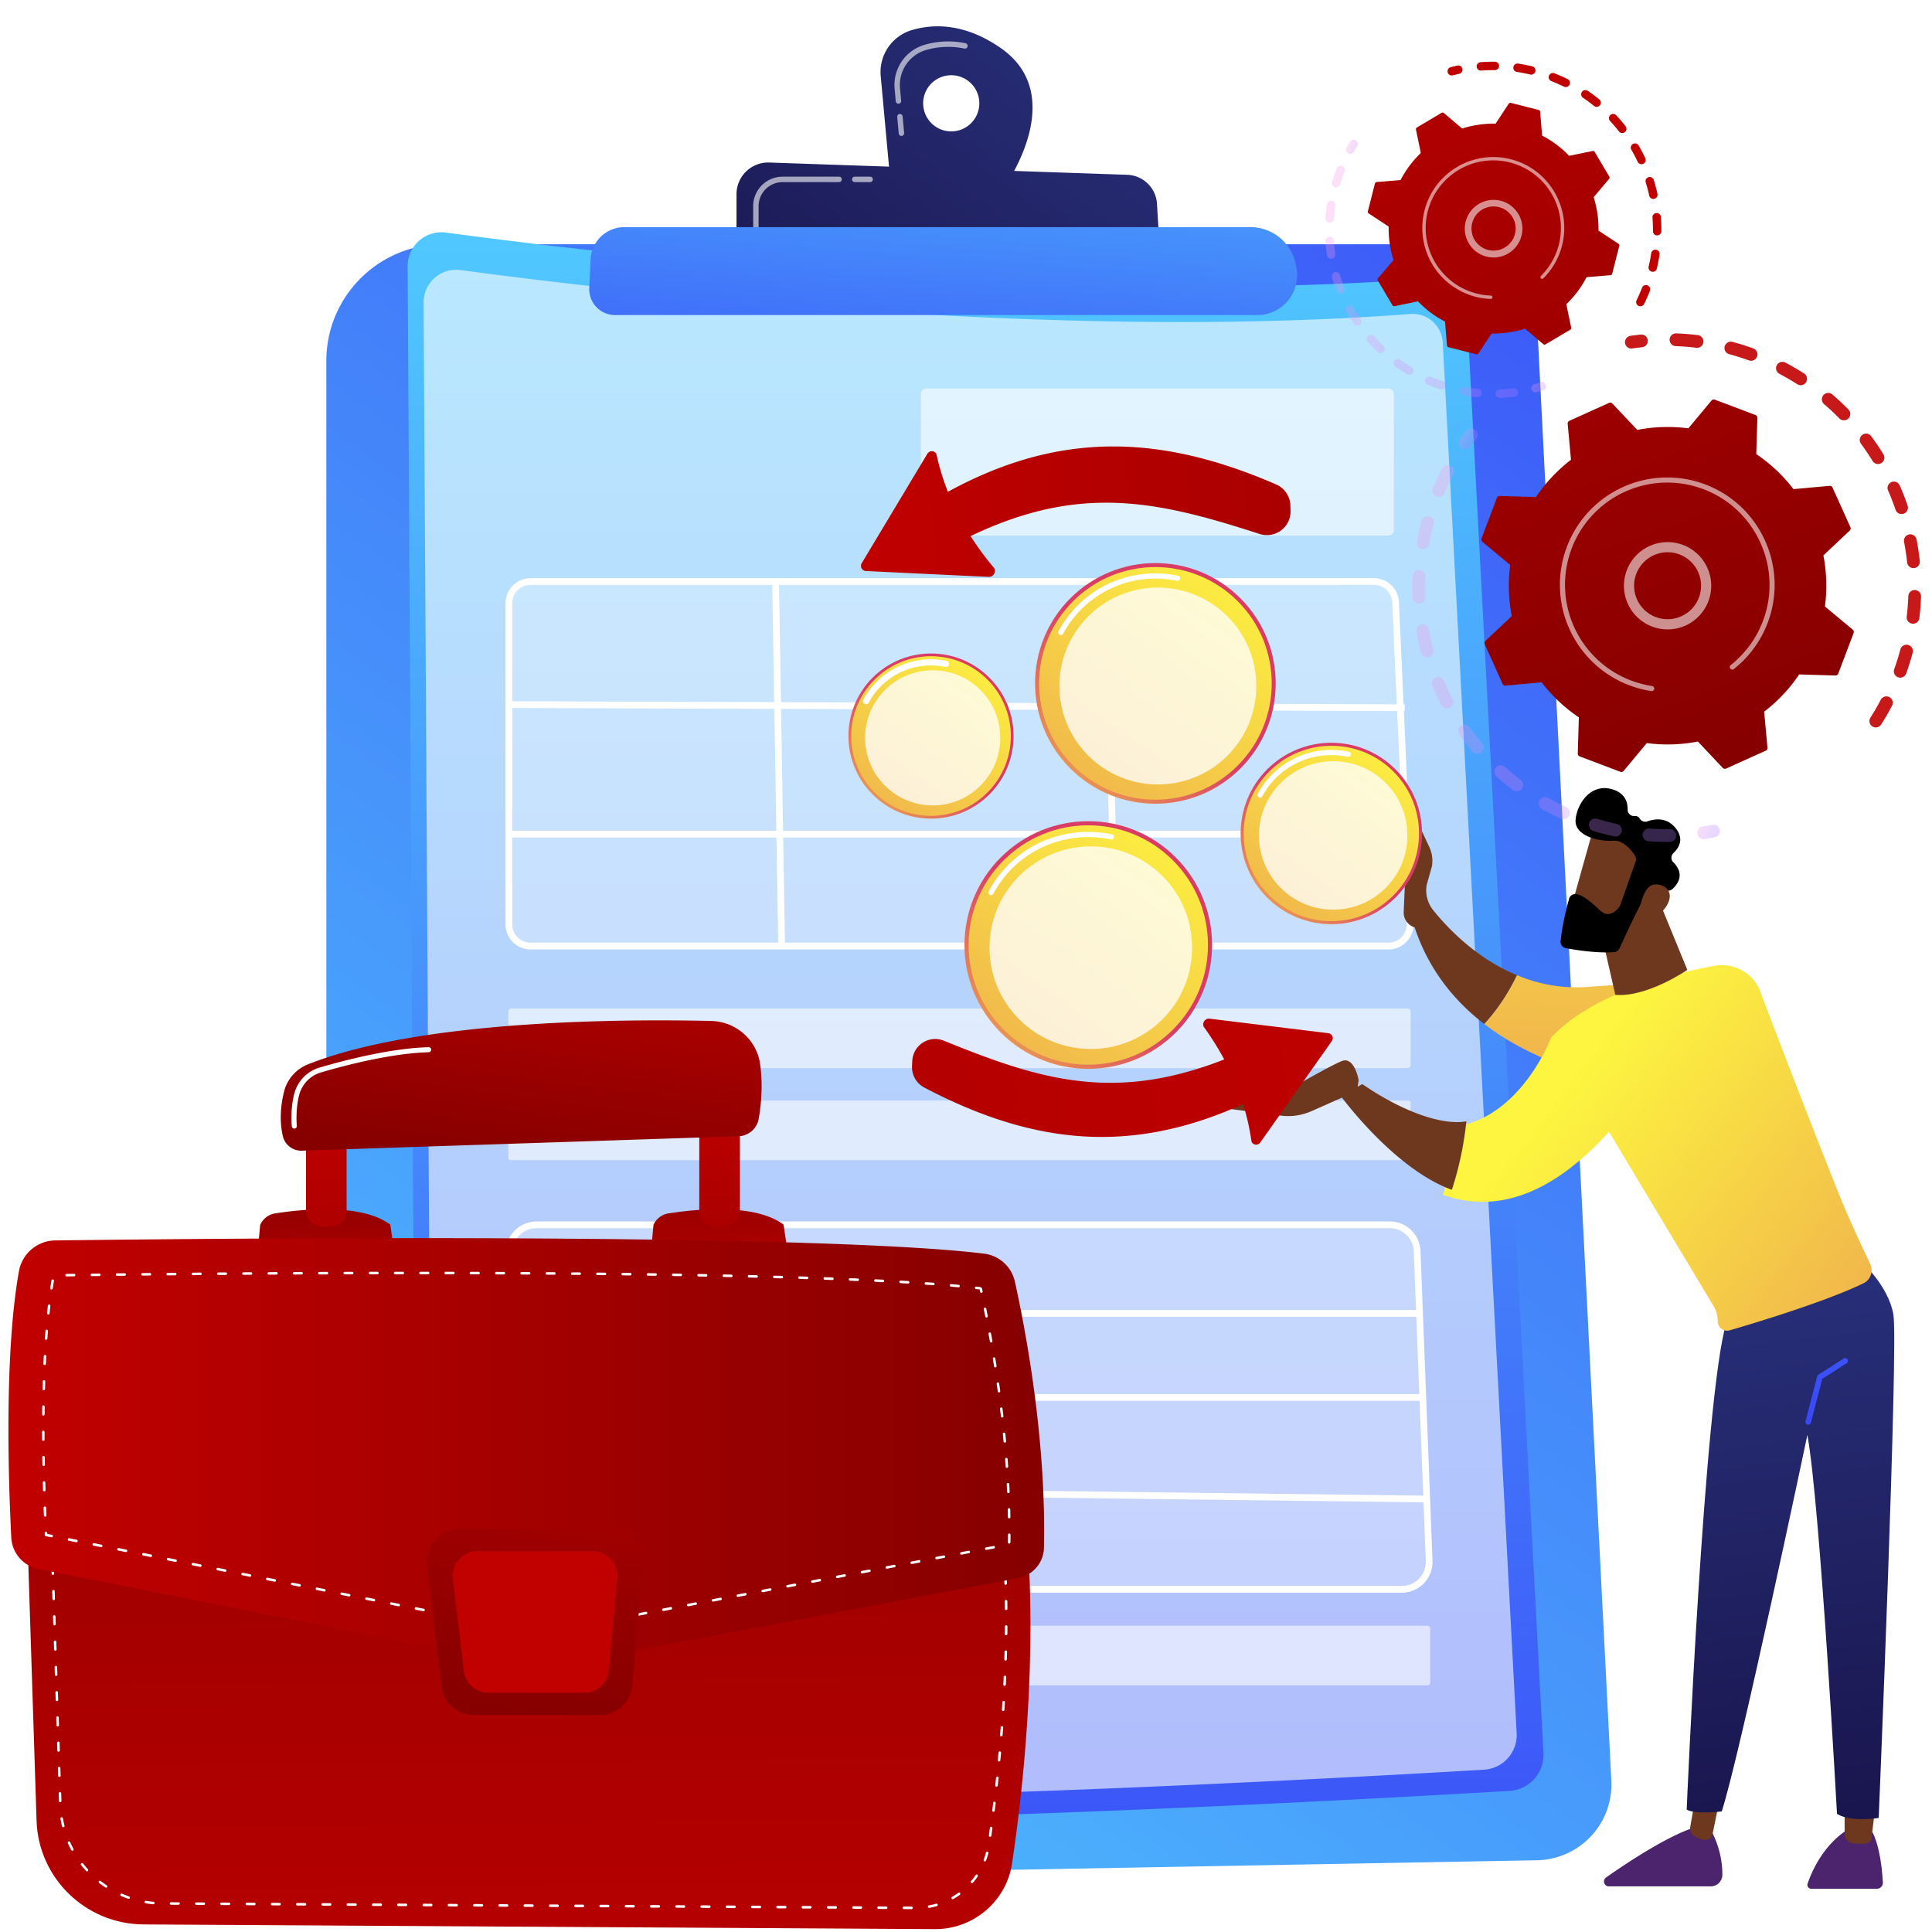 <svg xmlns="http://www.w3.org/2000/svg" xmlns:xlink="http://www.w3.org/1999/xlink" viewBox="0 0 3710 3710"><defs><style>.cls-1,.cls-21,.cls-3,.cls-46,.cls-5,.cls-6{fill:#fff;}.cls-2{fill:url(#_3);}.cls-3{opacity:0.6;}.cls-4{fill:url(#linear-gradient);}.cls-5{opacity:0.58;}.cls-6{opacity:0.25;}.cls-7{fill:url(#linear-gradient-2);}.cls-8{fill:url(#linear-gradient-3);}.cls-9{fill:url(#linear-gradient-4);}.cls-10{fill:url(#linear-gradient-5);}.cls-11{fill:url(#linear-gradient-6);}.cls-12{fill:url(#linear-gradient-7);}.cls-13{fill:#6e381f;}.cls-14{fill:url(#linear-gradient-8);}.cls-15{fill:url(#linear-gradient-9);}.cls-16{fill:url(#linear-gradient-10);}.cls-17{fill:url(#linear-gradient-11);}.cls-18{fill:url(#linear-gradient-12);}.cls-19{fill:url(#linear-gradient-13);}.cls-20{fill:url(#linear-gradient-14);}.cls-21{opacity:0.78;}.cls-22{fill:url(#linear-gradient-15);}.cls-23{fill:url(#linear-gradient-16);}.cls-24{fill:url(#linear-gradient-17);}.cls-25{fill:url(#linear-gradient-18);}.cls-26{fill:url(#linear-gradient-19);}.cls-27{fill:url(#linear-gradient-20);}.cls-28{fill:url(#linear-gradient-21);}.cls-29{fill:url(#linear-gradient-22);}.cls-30{fill:url(#linear-gradient-23);}.cls-31{fill:url(#linear-gradient-24);}.cls-32{fill:url(#linear-gradient-25);}.cls-33{fill:url(#linear-gradient-26);}.cls-34{fill:url(#linear-gradient-27);}.cls-35{fill:url(#linear-gradient-28);}.cls-36{fill:url(#linear-gradient-29);}.cls-37{fill:url(#linear-gradient-30);}.cls-38{fill:url(#linear-gradient-31);}.cls-39{opacity:0.9;}.cls-40{fill:#c10000;}.cls-41{opacity:0.3;}.cls-42{fill:url(#linear-gradient-32);}.cls-43{fill:url(#linear-gradient-33);}.cls-44{fill:url(#linear-gradient-34);}.cls-45{fill:url(#linear-gradient-35);}.cls-46{opacity:0.56;}.cls-47{fill:url(#linear-gradient-36);}.cls-48{fill:url(#linear-gradient-37);}.cls-49{fill:url(#linear-gradient-38);}.cls-50{fill:url(#linear-gradient-39);}</style><linearGradient id="_3" x1="264.03" y1="4243.88" x2="3504.23" y2="-214.63" gradientUnits="userSpaceOnUse"><stop offset="0" stop-color="#53d8ff"/><stop offset="0.21" stop-color="#4db9fd"/><stop offset="0.86" stop-color="#3c56f8"/><stop offset="1" stop-color="#3840f7"/></linearGradient><linearGradient id="linear-gradient" x1="1873.38" y1="14.17" x2="1873.38" y2="4096.61" gradientUnits="userSpaceOnUse"><stop offset="0" stop-color="#53d8ff"/><stop offset="1" stop-color="#3840f7"/></linearGradient><linearGradient id="linear-gradient-2" x1="2134.37" y1="-192.15" x2="1257.83" y2="960.91" gradientUnits="userSpaceOnUse"><stop offset="0" stop-color="#2b3582"/><stop offset="1" stop-color="#150e42"/></linearGradient><linearGradient id="linear-gradient-3" x1="2230.52" y1="-119.07" x2="1353.98" y2="1034" xlink:href="#linear-gradient-2"/><linearGradient id="linear-gradient-4" x1="1860.05" y1="-107.16" x2="1775.81" y2="994.45" xlink:href="#linear-gradient"/><linearGradient id="linear-gradient-5" x1="1771.56" y1="1122.9" x2="3986.73" y2="993.71" gradientTransform="translate(-190.8 -49.56) rotate(-2.18)" gradientUnits="userSpaceOnUse"><stop offset="0" stop-color="#c10000"/><stop offset="1" stop-color="#860000"/></linearGradient><linearGradient id="linear-gradient-6" x1="1771.75" y1="1126.15" x2="3986.91" y2="996.96" xlink:href="#linear-gradient-5"/><linearGradient id="linear-gradient-7" x1="-3152.78" y1="-944.65" x2="-3541.6" y2="602" gradientTransform="matrix(-1, 0, 0, 1, -752.82, 0)" gradientUnits="userSpaceOnUse"><stop offset="0" stop-color="#cb236d"/><stop offset="1" stop-color="#4c246d"/></linearGradient><linearGradient id="linear-gradient-8" x1="-2825.68" y1="-862.43" x2="-3214.5" y2="684.23" xlink:href="#linear-gradient-7"/><linearGradient id="linear-gradient-9" x1="3348.3" y1="2244.18" x2="3529.76" y2="3782.19" xlink:href="#linear-gradient-2"/><linearGradient id="linear-gradient-10" x1="3566.83" y1="892.8" x2="3502.03" y2="2843.25" xlink:href="#linear-gradient"/><linearGradient id="linear-gradient-11" x1="3116.08" y1="1357.29" x2="3031.84" y2="3340.2" gradientUnits="userSpaceOnUse"><stop offset="0" stop-color="#fdf53f"/><stop offset="1" stop-color="#d93c65"/></linearGradient><linearGradient id="linear-gradient-12" x1="-2376.46" y1="2054.95" x2="-4007.61" y2="3342.7" gradientTransform="matrix(-1, 0, 0, 1, 652.06, 0)" xlink:href="#linear-gradient-11"/><linearGradient id="linear-gradient-13" x1="1470.21" y1="1581.75" x2="1682.9" y2="1334.87" gradientTransform="translate(1593.72 -726.02) rotate(46.57)" xlink:href="#linear-gradient-11"/><linearGradient id="linear-gradient-14" x1="1803.09" y1="1154.8" x2="1174.14" y2="2104.97" gradientTransform="translate(1593.72 -726.02) rotate(46.57)" xlink:href="#linear-gradient-11"/><linearGradient id="linear-gradient-15" x1="1798.96" y1="1583.98" x2="2108.88" y2="1224.25" gradientTransform="translate(1648.4 -1060.31) rotate(46.57)" xlink:href="#linear-gradient-11"/><linearGradient id="linear-gradient-16" x1="2284.01" y1="961.87" x2="1367.55" y2="2346.38" gradientTransform="translate(1648.4 -1060.31) rotate(46.57)" xlink:href="#linear-gradient-11"/><linearGradient id="linear-gradient-17" x1="1674.73" y1="2100.35" x2="1993.64" y2="1730.19" gradientTransform="translate(1965.89 -822.04) rotate(46.57)" xlink:href="#linear-gradient-11"/><linearGradient id="linear-gradient-18" x1="2173.84" y1="1460.2" x2="1230.82" y2="2884.85" gradientTransform="translate(1965.89 -822.04) rotate(46.57)" xlink:href="#linear-gradient-11"/><linearGradient id="linear-gradient-19" x1="2222.41" y1="1772.52" x2="2456.07" y2="1501.3" gradientTransform="translate(1951.15 -1214.81) rotate(46.57)" xlink:href="#linear-gradient-11"/><linearGradient id="linear-gradient-20" x1="2588.1" y1="1303.49" x2="1897.16" y2="2347.31" gradientTransform="translate(1951.15 -1214.81) rotate(46.57)" xlink:href="#linear-gradient-11"/><linearGradient id="linear-gradient-21" x1="2840.56" y1="1950.33" x2="-2159.67" y2="2754.6" gradientTransform="matrix(1, 0, 0, 1, 0, 0)" xlink:href="#linear-gradient-5"/><linearGradient id="linear-gradient-22" x1="2848.48" y1="1999.58" x2="-2151.74" y2="2803.84" gradientTransform="matrix(1, 0, 0, 1, 0, 0)" xlink:href="#linear-gradient-5"/><linearGradient id="linear-gradient-23" x1="1027.34" y1="4188.85" x2="1002.23" y2="1870.43" gradientTransform="matrix(1, 0, 0, 1, 0, 0)" xlink:href="#linear-gradient-5"/><linearGradient id="linear-gradient-24" x1="631.54" y1="2527.96" x2="620.38" y2="2257.34" gradientTransform="matrix(1, 0, 0, 1, 0, 0)" xlink:href="#linear-gradient-5"/><linearGradient id="linear-gradient-25" x1="617.41" y1="2121.66" x2="673.21" y2="2897.25" gradientTransform="matrix(1, 0, 0, 1, 0, 0)" xlink:href="#linear-gradient-5"/><linearGradient id="linear-gradient-26" x1="1385.49" y1="2496.87" x2="1374.33" y2="2226.25" gradientTransform="matrix(1, 0, 0, 1, 0, 0)" xlink:href="#linear-gradient-5"/><linearGradient id="linear-gradient-27" x1="1369.34" y1="2067.56" x2="1425.13" y2="2843.15" gradientTransform="matrix(1, 0, 0, 1, 0, 0)" xlink:href="#linear-gradient-5"/><linearGradient id="linear-gradient-28" x1="1059.63" y1="1689.87" x2="984.3" y2="2242.27" gradientTransform="matrix(1, 0, 0, 1, 0, 0)" xlink:href="#linear-gradient-5"/><linearGradient id="linear-gradient-29" x1="16.19" y1="2777.52" x2="2005.04" y2="2777.52" gradientTransform="matrix(1, 0, 0, 1, 0, 0)" xlink:href="#linear-gradient-5"/><linearGradient id="linear-gradient-30" x1="1102.39" y1="2438.22" x2="993.58" y2="3300.3" gradientTransform="matrix(1, 0, 0, 1, 0, 0)" xlink:href="#linear-gradient-5"/><linearGradient id="linear-gradient-31" x1="-1705.29" y1="371.29" x2="-1721.43" y2="355.14" gradientUnits="userSpaceOnUse"><stop offset="0" stop-color="#c10000"/><stop offset="1" stop-color="#590000"/></linearGradient><linearGradient id="linear-gradient-32" x1="251.6" y1="1526.92" x2="279.55" y2="1526.92" gradientTransform="matrix(-0.89, -0.45, -0.45, 0.89, 3739.46, -404.82)" gradientUnits="userSpaceOnUse"><stop offset="0" stop-color="#b37cff"/><stop offset="1" stop-color="#f895e7"/></linearGradient><linearGradient id="linear-gradient-33" x1="-525.01" y1="1768.27" x2="122.77" y2="1768.27" gradientTransform="matrix(-0.95, -0.3, -0.3, 0.95, 3322.15, -482.6)" xlink:href="#linear-gradient-32"/><linearGradient id="linear-gradient-34" x1="-504.33" y1="1996.23" x2="-464.12" y2="1996.23" xlink:href="#linear-gradient-32"/><linearGradient id="linear-gradient-35" x1="420.79" y1="-326.84" x2="-219.48" y2="1465.92" gradientTransform="matrix(-1, 0, 0, 1, 3104.59, 0)" xlink:href="#linear-gradient-5"/><linearGradient id="linear-gradient-36" x1="747.5" y1="865.56" x2="765.98" y2="865.56" gradientTransform="matrix(-0.94, -0.34, -0.34, 0.94, 3604.21, -270.79)" xlink:href="#linear-gradient-32"/><linearGradient id="linear-gradient-37" x1="61.66" y1="917.69" x2="489.92" y2="917.69" gradientTransform="matrix(-0.98, -0.19, -0.19, 0.98, 3181.51, -301.46)" xlink:href="#linear-gradient-32"/><linearGradient id="linear-gradient-38" x1="247.78" y1="1175.8" x2="274.36" y2="1175.8" gradientTransform="matrix(-0.94, -0.34, -0.34, 0.94, 3604.21, -270.79)" xlink:href="#linear-gradient-32"/><linearGradient id="linear-gradient-39" x1="508.79" y1="-323.43" x2="-131.48" y2="1469.33" gradientTransform="matrix(-1, 0, 0, 1, 3104.59, 0)" xlink:href="#linear-gradient-5"/></defs><title>steady returns</title><g id="Background"><rect class="cls-1" width="3710" height="3710"/></g><g id="Illustration"><path class="cls-2" d="M626.65,693.09C626.65,569.33,727,469,850.74,469H2756.39a197.42,197.42,0,0,1,197.17,187.39l140.67,2762.84a145.59,145.59,0,0,1-142.75,153L767.35,3611.89a138.18,138.18,0,0,1-140.7-138.17Z"/><path class="cls-3" d="M1086.57,3564.92s0,0-.07,21.59l-244.39-3.16c-81.72-22.64-148.2-90-148.2-171.71v-369a5.22,5.22,0,1,1,10.43,0v369c0,76,61.86,138.7,137.9,139.69l244.39,3.16a5.22,5.22,0,0,1-.06,10.43Z"/><path class="cls-3" d="M699.12,2933.57a5.21,5.21,0,0,1-5.21-5.21v-38.17c0-2.89,2.33-26.81,5.21-26.81a5.22,5.22,0,0,1,5.22,5.22v59.76A5.21,5.21,0,0,1,699.12,2933.57Z"/><path class="cls-4" d="M782.77,511.52A65.1,65.1,0,0,1,856.6,446.6c260.23,35.29,1155.11,144.44,1895,87.64A60.2,60.2,0,0,1,2816.41,591L2963.9,3366.17a69.28,69.28,0,0,1-65.07,72.85c-311.18,18.41-1592.71,89.6-2049.81,41.72a54.87,54.87,0,0,1-49.1-54.31Z"/><path class="cls-3" d="M813.42,581.07a62.64,62.64,0,0,1,71.05-62.48c250.44,34,1111.62,139,1823.63,84.34a57.93,57.93,0,0,1,62.38,54.63l141.94,2670.66a66.65,66.65,0,0,1-62.62,70.1c-299.46,17.72-1532.73,86.23-1972.62,40.16a52.81,52.81,0,0,1-47.25-52.27Z"/><rect class="cls-5" x="1768.4" y="746.01" width="908.13" height="282.41" rx="10.42"/><rect class="cls-5" x="976.22" y="1936.64" width="1732.61" height="114.48" rx="5.86"/><rect class="cls-5" x="976.22" y="2113.27" width="1732.61" height="114.48" rx="4.28"/><rect class="cls-5" x="977.66" y="3121.83" width="1768.81" height="114.48" rx="5.16"/><path class="cls-6" d="M2665.36,1816.71H1017.75a41.53,41.53,0,0,1-41.53-41.54V1158.26a41.53,41.53,0,0,1,41.53-41.54H2637.43a41.53,41.53,0,0,1,41.49,39.66l27.94,616.91A41.54,41.54,0,0,1,2665.36,1816.71Z"/><path class="cls-1" d="M2666.33,1823.19H1018.71a48.07,48.07,0,0,1-48-48V1158.25a48.07,48.07,0,0,1,48-48H2638.39a47.94,47.94,0,0,1,48,45.84L2714.29,1773a48,48,0,0,1-48,50.19Zm-1647.62-700a35.09,35.09,0,0,0-35.05,35v616.92a35.09,35.09,0,0,0,35.05,35.06H2666.33a35.07,35.07,0,0,0,35-36.65l-27.94-616.91a35,35,0,0,0-35-33.47Z"/><path class="cls-6" d="M2691.7,3052H1030.34a52.68,52.68,0,0,1-52.68-52.68V2404.7a52.68,52.68,0,0,1,52.68-52.69H2668.65a52.68,52.68,0,0,1,52.64,50.64l23.05,594.63A52.68,52.68,0,0,1,2691.7,3052Z"/><path class="cls-1" d="M2691.7,3058.48H1030.34a59.24,59.24,0,0,1-59.17-59.16V2404.69a59.24,59.24,0,0,1,59.17-59.16H2668.65a59,59,0,0,1,59.12,56.87L2750.82,2997a59.15,59.15,0,0,1-59.12,61.45Zm-1661.36-700a46.26,46.26,0,0,0-46.21,46.2v594.63a46.26,46.26,0,0,0,46.21,46.2H2691.7a46.2,46.2,0,0,0,46.17-48l-23-594.63a46.07,46.07,0,0,0-46.17-44.41Z"/><rect class="cls-1" x="1488.71" y="1116.67" width="12.96" height="700.09" transform="translate(-24.16 25.04) rotate(-0.95)"/><rect class="cls-1" x="2126.22" y="1116.59" width="12.96" height="700.24" transform="translate(-38.81 58.09) rotate(-1.55)"/><rect class="cls-1" x="1833.01" y="498.06" width="12.96" height="1716.1" transform="translate(476.92 3190.82) rotate(-89.8)"/><rect class="cls-1" x="981.44" y="1595.34" width="1716.08" height="12.96"/><rect class="cls-1" x="1143.72" y="2695.53" width="700.04" height="12.96" transform="translate(-1226.53 4162.22) rotate(-89.29)"/><rect class="cls-1" x="981.44" y="2515.62" width="1746.61" height="12.96"/><rect class="cls-1" x="981.44" y="2677" width="1750.97" height="12.96"/><rect class="cls-1" x="1852.22" y="1986.8" width="12.96" height="1762.24" transform="translate(-1032.17 4690.71) rotate(-89.29)"/><path class="cls-7" d="M1921.76,92.3c-68.84-47.89-128.69-46.94-170.83-34.51a84.05,84.05,0,0,0-59.69,88.36l18.17,198.33,216.22,19.19S2056.75,186.21,1921.76,92.3Zm-95.09,160a53.92,53.92,0,1,1,53.91-53.91A53.91,53.91,0,0,1,1826.67,252.3Z"/><path class="cls-3" d="M1731,261.05a5.23,5.23,0,0,1-5.19-4.75l-2.89-31.58a5.22,5.22,0,1,1,10.39-.95l2.89,31.59a5.22,5.22,0,0,1-4.72,5.67Zm-5.67-61.9a5.21,5.21,0,0,1-5.19-4.74l-2.2-24a80.23,80.23,0,0,1,56.88-84.17,161.46,161.46,0,0,1,79-3.24,5.22,5.22,0,1,1-2.09,10.22,151.45,151.45,0,0,0-74,3,69.77,69.77,0,0,0-49.44,73.21l2.2,24a5.21,5.21,0,0,1-4.72,5.67A3.85,3.85,0,0,1,1725.34,199.15Z"/><path class="cls-8" d="M1414.31,472.65V372.93a60.85,60.85,0,0,1,62.93-60.81l687.49,23.56a59.16,59.16,0,0,1,57,55.6l5.75,95.81Z"/><path class="cls-3" d="M1670.66,349.69h-29.57a5.22,5.22,0,0,1,0-10.43h29.57a5.22,5.22,0,1,1,0,10.43Z"/><path class="cls-3" d="M1451.52,441.34a5.22,5.22,0,0,1-5.21-5.22V395.78a56.58,56.58,0,0,1,56.52-56.52h108.7a5.22,5.22,0,0,1,0,10.43h-108.7a46.15,46.15,0,0,0-46.09,46.09v40.34A5.22,5.22,0,0,1,1451.52,441.34Z"/><path class="cls-9" d="M1134.19,497.83a64.79,64.79,0,0,1,64.71-61.68l1202.19,0a88.86,88.86,0,0,1,87.56,73.7l1,5.88A76.31,76.31,0,0,1,2414.48,605H1181.1a49.61,49.61,0,0,1-49.56-52Z"/><path class="cls-10" d="M1741.26,992.54c244.69-164.31,458.66-171.1,709.26-62.27a45.46,45.46,0,0,1,27.4,40.47l.27,10.24a45.39,45.39,0,0,1-59.32,44.4c-215.78-69.78-376.76-104.88-629.39,44-27.8,16.39-63.35-.8-67.89-32.76h0A45.42,45.42,0,0,1,1741.26,992.54Z"/><path class="cls-11" d="M1780.92,871.18l-126.19,210.37a9.89,9.89,0,0,0,8,15l235.75,11.22a11.46,11.46,0,0,0,10.76-16.62c-58.87-70.07-94.54-143.36-111.09-219.32A9.85,9.85,0,0,0,1780.92,871.18Z"/><path class="cls-12" d="M3595.49,3518.28s16.11,25.39,20.16,96.47a11.58,11.58,0,0,1-11.5,12.26h-126a7.43,7.43,0,0,1-7.07-9.77c7.39-21.84,29.7-75.11,79.5-105.55Z"/><path class="cls-13" d="M3601,3470.11l-7.12,59.75a11.25,11.25,0,0,1-9.81,9.87,99.91,99.91,0,0,1-26.64-.25,18.46,18.46,0,0,1-15.21-18.31v-57.68Z"/><path class="cls-14" d="M3283.82,3511.69s24.11,37.48,23.59,88.92a22.25,22.25,0,0,1-22.38,21.77H3089.39a9.37,9.37,0,0,1-5.39-17c37-26,109.79-74.56,162.42-93.65Z"/><path class="cls-13" d="M3304,3447.17l-15.2,73.79a15.21,15.21,0,0,1-18,12,54.94,54.94,0,0,1-17.2-7.19,17.47,17.47,0,0,1-7.8-17.83l15.72-89.38Z"/><path class="cls-15" d="M3573.05,2421.33s52.84,46.59,62.78,102.63-28.17,967-28.17,967-52.84,8.79-80.08-7.72c0,0-32.3-591.21-56.86-727.83,0,0-128.78,612.42-164.46,723.08,0,0-50.91,6.19-67.32-3.5,0,0,33.73-793.86,76.12-935Z"/><path class="cls-16" d="M3472.26,2735.79a5.53,5.53,0,0,1-1.34-.17,5.3,5.3,0,0,1-3.79-6.47l22.44-86.1a5.4,5.4,0,0,1,2.26-3.13l48.5-31.1a5.3,5.3,0,0,1,5.73,8.92l-46.76,30-21.91,84.09A5.31,5.31,0,0,1,3472.26,2735.79Z"/><path class="cls-17" d="M3051.6,1895c222.44-18.46,280.58,27.57,280.58,27.57l-106.9,168.76s-218.57-4.32-375.18-125c29.31-31.57,49.67-66.45,62.72-93.61C2953.21,1889.42,2999.71,1899.26,3051.6,1895Z"/><path class="cls-13" d="M2703.26,1568.44a6.82,6.82,0,0,1,13-2.61l28.38,60.57a63.09,63.09,0,0,1,5,37.54l-10,35.25a60.88,60.88,0,0,0,12.41,48.44c26.08,32.6,81.63,92.15,160.7,125-13.05,27.16-33.41,62-62.72,93.61-57.47-44.29-106.6-104.23-133.52-185.41a29.77,29.77,0,0,1-21-29.58Z"/><path class="cls-18" d="M2978.38,1992.79c78.31-84.38,227.47-122.5,313.83-138.16a79.22,79.22,0,0,1,88.53,50.23c38.86,104.47,144.56,376.26,165.05,423,16.8,38.32,34.35,75.75,45.51,99.15a28.09,28.09,0,0,1-13.11,37.43c-72.66,35-203.4,74.64-256.4,90.1a18.18,18.18,0,0,1-23.27-17.49,56.82,56.82,0,0,0-8.1-29.24l-200.74-334.51c-125.11,138.73-234.68,151.41-318.85,121a633.25,633.25,0,0,0,27.85-131.47C2923,2141.56,2978.38,1992.79,2978.38,1992.79Z"/><path class="cls-13" d="M2575.28,2105.5l40.65-23.77c72.65,49.9,150.18,80.11,199.89,71.59A633.19,633.19,0,0,1,2788,2284.78C2677.08,2244.78,2575.28,2105.5,2575.28,2105.5Z"/><path class="cls-13" d="M2365.09,2123.59c25.28-13.75,100.29-25.59,100.29-25.59s86.22-50.44,111-60.37c20.61-8.25,29.48,22.59,31.9,33.27.49,2.18.72,3.52.72,3.52l-3.19,20.51-87.11,38.71a110.88,110.88,0,0,1-59.45,8.62l-93-12.16a3.48,3.48,0,0,1-1.21-6.51Z"/><path class="cls-13" d="M3173.42,1699.66l66.71,162.78s-76.65,53-138.31,48l-33.29-146.37Z"/><path class="cls-13" d="M3060.74,1588.69c-1.52,2.17-48.25,171-48.25,171l97,24.64,68.06-153.42S3086.32,1552.46,3060.74,1588.69Z"/><path d="M3141,1654.2l-29.5,83.56a12,12,0,0,1-1.54,3c-4,5.69-19.21,24.25-37.25,7.53-16.37-15.17-31.54-28.78-45.55-31.25a12.37,12.37,0,0,0-14.08,8.89c-4.24,15.34-13.16,50.08-16.3,81.45a12.34,12.34,0,0,0,10,13.31c18.93,3.59,59.09,10.06,92.61,7.7a12.39,12.39,0,0,0,10.43-7.19c9.24-20.18,37.54-81.43,48.07-97.28,9.88-14.87,34.1-14.45,44.26-13.55a12.17,12.17,0,0,0,9.11-3c8.89-7.79,25.81-27.68,2-51.49a12.39,12.39,0,0,1,.29-17.84c10.22-9.61,21.14-26.65,4.12-47.78-17.3-21.48-40.14-18.06-54.13-13a12.4,12.4,0,0,1-14.91-5.51c-1.75-3-4.8-5.18-10.1-4.72a12.19,12.19,0,0,1-13-12.51c.25-13.75-4.68-31.14-28.55-38.57-42.35-13.18-68.77,27.74-71.38,58.27s44.12,42.22,71.6,40.16c20.89-1.57,36.4,19.14,42.64,29.16A12.27,12.27,0,0,1,3141,1654.2Z"/><path class="cls-13" d="M3146.87,1754.25s6.84-53,28.89-55.61,43.52,15.53,21.59,45.28C3170.08,1780.93,3146.87,1754.25,3146.87,1754.25Z"/><circle class="cls-19" cx="1787.82" cy="1413.45" r="158.57" transform="translate(-475.82 1678.17) rotate(-45)"/><circle class="cls-20" cx="1787.82" cy="1413.45" r="153.3" transform="translate(-475.82 1678.17) rotate(-45)"/><path class="cls-1" d="M1663,1352.29a6,6,0,0,1-5.07-8.78,147.7,147.7,0,0,1,160.41-74.35,6,6,0,0,1-2.45,11.65,137,137,0,0,0-24.39-2.87,135,135,0,0,0-123.09,71.22A5.94,5.94,0,0,1,1663,1352.29Z"/><circle class="cls-21" cx="1791.07" cy="1416.88" r="129.75" transform="translate(-477.29 1681.47) rotate(-45)"/><circle class="cls-22" cx="2218.69" cy="1312.32" r="231.06" transform="translate(-278.11 1953.22) rotate(-45)"/><circle class="cls-23" cx="2218.69" cy="1312.32" r="223.37" transform="translate(-278.11 1953.22) rotate(-45)"/><path class="cls-1" d="M2037,1219.51a5,5,0,0,1-4.24-7.35,210.3,210.3,0,0,1,191.74-111,213.62,213.62,0,0,1,38,4.47,5,5,0,0,1-2.06,9.76,201.55,201.55,0,0,0-218.9,101.45A5,5,0,0,1,2037,1219.51Z"/><circle class="cls-21" cx="2223.42" cy="1317.31" r="189.06" transform="translate(-280.26 1958.03) rotate(-45)"/><circle class="cls-24" cx="2089.81" cy="1814.69" r="237.75" transform="translate(-671.09 2009.23) rotate(-45)"/><circle class="cls-25" cx="2089.81" cy="1814.69" r="229.85" transform="translate(-671.09 2009.23) rotate(-45)"/><path class="cls-1" d="M1902.82,1719a5,5,0,0,1-4.24-7.34,216.26,216.26,0,0,1,197.17-114.09,218.85,218.85,0,0,1,39.06,4.6,5,5,0,1,1-2,9.75,209.24,209.24,0,0,0-37.28-4.38,206.33,206.33,0,0,0-188.13,108.85A5,5,0,0,1,1902.82,1719Z"/><circle class="cls-21" cx="2094.68" cy="1819.83" r="194.54" transform="translate(-673.3 2014.18) rotate(-45)"/><circle class="cls-26" cx="2556.55" cy="1600.52" r="174.2" transform="translate(-382.94 2276.54) rotate(-45)"/><circle class="cls-27" cx="2556.55" cy="1600.52" r="168.41" transform="translate(-382.94 2276.54) rotate(-45)"/><path class="cls-1" d="M2419.51,1531.77a4.86,4.86,0,0,1-2.22-.6,5,5,0,0,1-2-6.75,159.77,159.77,0,0,1,145.67-84.29,161.69,161.69,0,0,1,28.86,3.4,5,5,0,1,1-2.06,9.75,151.85,151.85,0,0,0-27.07-3.18A149.84,149.84,0,0,0,2424,1529.15,5,5,0,0,1,2419.51,1531.77Z"/><circle class="cls-21" cx="2560.12" cy="1604.28" r="142.54" transform="translate(-384.56 2280.16) rotate(-45)"/><path class="cls-28" d="M2467.15,2079.16c-249.08,141.67-457,132.84-692.15,9.27a44.22,44.22,0,0,1-23.64-41.22l.47-10a44.12,44.12,0,0,1,60.72-38.76c204.17,83.2,357.72,128.83,613.39,2.67,28.14-13.89,61.36,5.34,63.46,36.65h0A44.16,44.16,0,0,1,2467.15,2079.16Z"/><path class="cls-29" d="M2420,2194l137.51-194.87a9.61,9.61,0,0,0-6.69-15.08L2323,1956.16a11.13,11.13,0,0,0-11.64,15.33c52,72.18,81.33,145.81,91.91,220.64A9.57,9.57,0,0,0,2420,2194Z"/><path class="cls-30" d="M49.8,2861.67l20.4,634.46c3.56,110.63,94.35,198.68,205.56,199.33l1519.33,9c74.32.43,137.64-53.57,148.5-126.76,23.75-160.22,54-446.91,19.94-716Z"/><path class="cls-1" d="M1750.4,3666.08h0l-14.56-.09a2.43,2.43,0,0,1,0-4.86h0l14.56.09a2.43,2.43,0,0,1,0,4.86Zm-48.54-.29h0l-14.56-.09a2.43,2.43,0,1,1,0-4.85h0l14.56.09a2.43,2.43,0,0,1,0,4.85Zm-48.53-.29h0l-14.56-.08a2.43,2.43,0,0,1,0-4.86h0l14.56.09a2.43,2.43,0,0,1,0,4.85Zm-48.54-.28h0l-14.57-.09a2.43,2.43,0,0,1,0-4.85h0l14.56.08a2.43,2.43,0,0,1,0,4.86Zm-48.53-.29h0l-14.56-.08a2.43,2.43,0,0,1-2.41-2.45,2.6,2.6,0,0,1,2.44-2.41l14.56.09a2.43,2.43,0,0,1,0,4.85Zm-48.54-.29h0l-14.56-.08a2.43,2.43,0,0,1,0-4.86h0l14.56.09a2.43,2.43,0,1,1,0,4.85Zm-48.54-.28h0l-14.56-.09a2.44,2.44,0,0,1-2.42-2.44,2.52,2.52,0,0,1,2.45-2.41l14.56.08a2.43,2.43,0,0,1,0,4.86Zm-48.53-.29h0l-14.56-.08a2.43,2.43,0,0,1,0-4.86h0l14.56.09a2.43,2.43,0,0,1,0,4.85Zm-48.54-.28h0l-14.56-.09a2.43,2.43,0,1,1,0-4.85l14.57.08a2.43,2.43,0,0,1,0,4.86Zm422.11-.05a2.42,2.42,0,0,1-.44-4.81,137.43,137.43,0,0,0,13.92-3.32,2.43,2.43,0,0,1,1.37,4.66,144.41,144.41,0,0,1-14.41,3.43A2.25,2.25,0,0,1,1784.22,3663.74Zm-470.65-.24h0l-14.56-.09a2.43,2.43,0,0,1,0-4.85h0l14.56.09a2.43,2.43,0,0,1,0,4.85Zm-48.53-.29h0l-14.56-.08a2.43,2.43,0,0,1-2.42-2.44,2.38,2.38,0,0,1,2.44-2.42l14.56.09a2.43,2.43,0,1,1,0,4.85Zm-48.54-.28h0l-14.56-.09a2.43,2.43,0,0,1,0-4.85h0l14.56.08a2.43,2.43,0,0,1,0,4.86Zm-48.53-.29h0l-14.56-.08a2.43,2.43,0,0,1,0-4.86h0l14.56.09a2.43,2.43,0,0,1,0,4.85Zm-48.54-.29h0l-14.56-.08a2.43,2.43,0,0,1,0-4.85h0l14.56.08a2.43,2.43,0,0,1,0,4.85Zm-48.53-.28h0l-14.56-.09a2.43,2.43,0,0,1,0-4.85h0l14.56.09a2.43,2.43,0,0,1,0,4.85Zm-48.54-.29h0l-14.57-.08a2.43,2.43,0,0,1,0-4.86h0l14.56.09a2.43,2.43,0,1,1,0,4.85Zm-48.53-.28h0l-14.56-.09a2.43,2.43,0,0,1,0-4.85h0l14.56.08a2.43,2.43,0,0,1,0,4.86Zm-48.54-.29h0l-14.56-.09a2.43,2.43,0,0,1,0-4.85h0l14.56.09a2.43,2.43,0,1,1,0,4.85Zm-48.54-.28h0l-14.56-.09a2.44,2.44,0,0,1-2.42-2.44,2.55,2.55,0,0,1,2.45-2.41l14.56.08a2.43,2.43,0,0,1,0,4.86Zm-48.53-.29h0l-14.56-.09a2.43,2.43,0,0,1,0-4.85h0l14.56.09a2.43,2.43,0,0,1,0,4.85Zm-48.54-.29h0l-14.56-.08a2.44,2.44,0,0,1-2.42-2.44,2.49,2.49,0,0,1,2.44-2.42l14.57.09a2.43,2.43,0,0,1,0,4.85Zm-48.54-.28h0l-14.56-.09a2.43,2.43,0,0,1,0-4.85h0l14.56.08a2.43,2.43,0,0,1,0,4.86Zm-48.53-.29h0L668,3659.7a2.44,2.44,0,0,1-2.42-2.45,2.41,2.41,0,0,1,2.44-2.41l14.56.09a2.43,2.43,0,1,1,0,4.85Zm-48.54-.29h0l-14.56-.08a2.43,2.43,0,0,1,0-4.85h0l14.56.08a2.43,2.43,0,0,1,0,4.85Zm-48.53-.28h0l-14.57-.09a2.42,2.42,0,0,1-2.41-2.44,2.34,2.34,0,0,1,2.44-2.41l14.56.09a2.43,2.43,0,1,1,0,4.85Zm-48.54-.29h0l-14.56-.08a2.43,2.43,0,0,1,0-4.86h0l14.56.09a2.43,2.43,0,0,1,0,4.85Zm-48.53-.28h0l-14.56-.09a2.43,2.43,0,0,1,0-4.85h0l14.56.08a2.43,2.43,0,0,1,0,4.86Zm-48.54-.29h0l-14.56-.09a2.43,2.43,0,1,1,0-4.85h0l14.56.09a2.43,2.43,0,0,1,0,4.85Zm-48.53-.28h0l-14.56-.09a2.43,2.43,0,0,1,0-4.85h0l14.56.08a2.43,2.43,0,0,1,0,4.86Zm-48.54-.29h0l-14.56-.09a2.43,2.43,0,0,1,0-4.85h0l14.56.08a2.43,2.43,0,0,1,0,4.86Zm-48.51-1h-.22c-4.88-.45-9.8-1.08-14.61-1.88a2.43,2.43,0,0,1,.8-4.79c4.69.78,9.49,1.4,14.25,1.84a2.42,2.42,0,0,1-.22,4.84ZM1829.54,3647a2.43,2.43,0,0,1-1.22-4.53,139,139,0,0,0,12-7.79,2.43,2.43,0,0,1,2.85,3.94,146.2,146.2,0,0,1-12.42,8.05A2.42,2.42,0,0,1,1829.54,3647Zm-1582.48-.55a2.54,2.54,0,0,1-.8-.14c-4.61-1.62-9.22-3.44-13.7-5.39a2.43,2.43,0,1,1,1.95-4.45c4.36,1.91,8.86,3.68,13.36,5.26a2.43,2.43,0,0,1-.81,4.72Zm-43.32-21.54a2.46,2.46,0,0,1-1.34-.4c-4.08-2.7-8.11-5.59-12-8.58a2.43,2.43,0,1,1,3-3.84c3.76,2.92,7.7,5.73,11.68,8.37a2.43,2.43,0,0,1-1.34,4.45Zm1662.89-8.83a2.39,2.39,0,0,1-1.57-.58,2.43,2.43,0,0,1-.28-3.42c3.07-3.62,6-7.43,8.7-11.35a2.42,2.42,0,0,1,3.37-.63,2.45,2.45,0,0,1,.63,3.38c-2.8,4.05-5.82,8-9,11.74A2.42,2.42,0,0,1,1866.63,3616.1ZM167,3593.48a2.41,2.41,0,0,1-1.79-.79c-3.3-3.61-6.51-7.39-9.53-11.23a2.42,2.42,0,1,1,3.81-3c2.95,3.75,6.08,7.43,9.31,11a2.42,2.42,0,0,1-1.8,4.06Zm1724.21-19a2.33,2.33,0,0,1-.85-.16,2.42,2.42,0,0,1-1.42-3.12,136.54,136.54,0,0,0,4.34-13.63,2.42,2.42,0,0,1,4.69,1.23,140.94,140.94,0,0,1-4.49,14.11A2.42,2.42,0,0,1,1891.16,3574.51ZM138.94,3554a2.4,2.4,0,0,1-2.14-1.28c-2.32-4.31-4.51-8.77-6.5-13.24a2.43,2.43,0,1,1,4.44-2c1.94,4.36,4.07,8.71,6.33,12.91a2.43,2.43,0,0,1-1,3.29A2.33,2.33,0,0,1,138.94,3554Zm1762.4-26.83-.35,0a2.43,2.43,0,0,1-2.06-2.75q1-7.07,2-14.41a2.42,2.42,0,1,1,4.8.66q-1,7.37-2,14.43A2.43,2.43,0,0,1,1901.34,3527.18ZM121.48,3508.84a2.42,2.42,0,0,1-2.35-1.85c-1.18-4.75-2.19-9.61-3-14.42a2.42,2.42,0,1,1,4.78-.81c.8,4.69,1.79,9.43,2.94,14.06a2.44,2.44,0,0,1-1.77,2.95A3,3,0,0,1,121.48,3508.84Zm1786.33-29.78a1.56,1.56,0,0,1-.31,0,2.42,2.42,0,0,1-2.1-2.71q.9-7.11,1.8-14.44a2.39,2.39,0,0,1,2.7-2.11,2.42,2.42,0,0,1,2.11,2.7q-.9,7.33-1.8,14.46A2.42,2.42,0,0,1,1907.81,3479.06ZM115.59,3460.79a2.43,2.43,0,0,1-2.42-2.35l-.47-14.55a2.43,2.43,0,1,1,4.85-.16l.47,14.55a2.43,2.43,0,0,1-2.34,2.51Zm1798-29.93h-.28a2.43,2.43,0,0,1-2.14-2.69q.79-7.15,1.59-14.46a2.38,2.38,0,0,1,2.67-2.16,2.42,2.42,0,0,1,2.15,2.67q-.78,7.34-1.58,14.49A2.43,2.43,0,0,1,1913.56,3430.86ZM114,3412.27a2.42,2.42,0,0,1-2.42-2.34l-.47-14.56a2.43,2.43,0,0,1,2.35-2.5,2.37,2.37,0,0,1,2.5,2.35l.47,14.55a2.43,2.43,0,0,1-2.35,2.5Zm1804.55-29.7h-.24a2.42,2.42,0,0,1-2.18-2.64q.69-7.18,1.36-14.49a2.43,2.43,0,0,1,4.84.44q-.67,7.32-1.37,14.51A2.42,2.42,0,0,1,1918.58,3382.57ZM112.47,3363.76a2.42,2.42,0,0,1-2.42-2.34l-.47-14.56a2.43,2.43,0,0,1,2.35-2.5,2.33,2.33,0,0,1,2.5,2.35l.47,14.55a2.42,2.42,0,0,1-2.35,2.5Zm1810.4-29.54h-.2a2.44,2.44,0,0,1-2.23-2.62q.58-7.2,1.14-14.5a2.43,2.43,0,1,1,4.84.37q-.56,7.3-1.14,14.53A2.43,2.43,0,0,1,1922.87,3334.22Zm-1812-19a2.42,2.42,0,0,1-2.42-2.34l-.46-14.56a2.41,2.41,0,0,1,2.34-2.5,2.46,2.46,0,0,1,2.51,2.34l.46,14.56a2.42,2.42,0,0,1-2.35,2.5Zm1815.48-29.45h-.16a2.44,2.44,0,0,1-2.27-2.58q.46-7.23.91-14.52a2.42,2.42,0,1,1,4.84.29q-.43,7.31-.9,14.54A2.43,2.43,0,0,1,1926.39,3285.8Zm-1817-19.06a2.42,2.42,0,0,1-2.42-2.35l-.47-14.55a2.43,2.43,0,0,1,4.85-.16l.47,14.56a2.42,2.42,0,0,1-2.34,2.5Zm1819.77-29.41H1929a2.43,2.43,0,0,1-2.31-2.54q.35-7.23.66-14.54a2.43,2.43,0,1,1,4.85.21q-.32,7.32-.66,14.56A2.42,2.42,0,0,1,1929.12,3237.33ZM107.8,3218.23a2.43,2.43,0,0,1-2.43-2.35l-.47-14.55a2.43,2.43,0,0,1,4.85-.16l.47,14.56a2.42,2.42,0,0,1-2.34,2.5ZM1931,3188.83h-.07a2.43,2.43,0,0,1-2.35-2.5q.21-7.24.4-14.55a2.49,2.49,0,0,1,2.48-2.36,2.42,2.42,0,0,1,2.37,2.48c-.12,4.88-.25,9.73-.4,14.58A2.43,2.43,0,0,1,1931,3188.83ZM106.24,3169.72a2.43,2.43,0,0,1-2.43-2.35l-.47-14.55a2.44,2.44,0,0,1,2.35-2.51,2.48,2.48,0,0,1,2.51,2.35l.46,14.55a2.43,2.43,0,0,1-2.34,2.51ZM1932,3140.3h0a2.42,2.42,0,0,1-2.4-2.45c.05-4.83.1-9.67.12-14.52a2.43,2.43,0,0,1,2.43-2.41h0a2.43,2.43,0,0,1,2.41,2.44q0,7.29-.13,14.55A2.42,2.42,0,0,1,1932,3140.3ZM104.67,3121.21a2.43,2.43,0,0,1-2.42-2.35l-.46-14.56a2.42,2.42,0,0,1,2.34-2.5,2.39,2.39,0,0,1,2.5,2.35l.47,14.55a2.43,2.43,0,0,1-2.35,2.51Zm1827.43-29.4a2.43,2.43,0,0,1-2.42-2.41q-.06-7.26-.17-14.54a2.43,2.43,0,0,1,2.39-2.47,2.39,2.39,0,0,1,2.46,2.39q.11,7.3.17,14.58a2.43,2.43,0,0,1-2.41,2.45Zm-1829-19.11a2.43,2.43,0,0,1-2.42-2.35l-.47-14.56a2.43,2.43,0,0,1,2.35-2.5,2.39,2.39,0,0,1,2.5,2.35l.47,14.55a2.42,2.42,0,0,1-2.34,2.5Zm1828.07-29.42a2.44,2.44,0,0,1-2.43-2.35q-.21-7.26-.48-14.54a2.43,2.43,0,0,1,2.34-2.51,2.46,2.46,0,0,1,2.51,2.33q.27,7.3.49,14.57a2.43,2.43,0,0,1-2.35,2.5Zm-1829.62-19.1a2.42,2.42,0,0,1-2.43-2.35l-.46-14.55a2.43,2.43,0,0,1,4.85-.16l.46,14.56a2.42,2.42,0,0,1-2.34,2.5Zm1827.62-29.39a2.43,2.43,0,0,1-2.42-2.3q-.39-7.26-.82-14.53a2.42,2.42,0,0,1,2.27-2.56,2.46,2.46,0,0,1,2.57,2.28q.43,7.28.83,14.55a2.43,2.43,0,0,1-2.3,2.55ZM100,2975.67a2.42,2.42,0,0,1-2.43-2.35l-.47-14.55a2.43,2.43,0,0,1,2.35-2.5,2.39,2.39,0,0,1,2.51,2.34l.46,14.56a2.41,2.41,0,0,1-2.34,2.5Zm1826-29.31a2.43,2.43,0,0,1-2.42-2.24q-.57-7.26-1.19-14.5a2.42,2.42,0,0,1,2.21-2.62,2.39,2.39,0,0,1,2.63,2.21q.62,7.26,1.19,14.53a2.43,2.43,0,0,1-2.23,2.61ZM98.44,2927.16a2.43,2.43,0,0,1-2.43-2.35l-.46-14.55a2.43,2.43,0,0,1,2.34-2.51,2.54,2.54,0,0,1,2.5,2.35l.47,14.56a2.42,2.42,0,0,1-2.34,2.5ZM1921.59,2898a2.43,2.43,0,0,1-2.41-2.17q-.77-7.23-1.59-14.45a2.43,2.43,0,0,1,4.82-.56q.83,7.24,1.59,14.5a2.42,2.42,0,0,1-2.16,2.67ZM96.87,2878.65a2.43,2.43,0,0,1-2.42-2.35l-.54-17.06h13.51a2.43,2.43,0,0,1,0,4.86h-8.5l.38,12a2.43,2.43,0,0,1-2.34,2.51Zm1806.4-14.55h-14.56a2.43,2.43,0,0,1,0-4.86h14.56a2.43,2.43,0,0,1,0,4.86Zm-48.54,0h-14.56a2.43,2.43,0,0,1,0-4.86h14.56a2.43,2.43,0,0,1,0,4.86Zm-48.53,0h-14.56a2.43,2.43,0,0,1,0-4.86h14.56a2.43,2.43,0,0,1,0,4.86Zm-48.54,0H1743.1a2.43,2.43,0,0,1,0-4.86h14.56a2.43,2.43,0,0,1,0,4.86Zm-48.54,0h-14.56a2.43,2.43,0,0,1,0-4.86h14.56a2.43,2.43,0,0,1,0,4.86Zm-48.53,0H1646a2.43,2.43,0,1,1,0-4.86h14.56a2.43,2.43,0,0,1,0,4.86Zm-48.54,0h-14.56a2.43,2.43,0,1,1,0-4.86h14.56a2.43,2.43,0,0,1,0,4.86Zm-48.54,0H1549a2.43,2.43,0,0,1,0-4.86h14.56a2.43,2.43,0,0,1,0,4.86Zm-48.53,0h-14.56a2.43,2.43,0,0,1,0-4.86H1515a2.43,2.43,0,0,1,0,4.86Zm-48.54,0h-14.56a2.43,2.43,0,0,1,0-4.86h14.56a2.43,2.43,0,0,1,0,4.86Zm-48.54,0h-14.56a2.43,2.43,0,0,1,0-4.86h14.56a2.43,2.43,0,0,1,0,4.86Zm-48.53,0h-14.56a2.43,2.43,0,0,1,0-4.86h14.56a2.43,2.43,0,0,1,0,4.86Zm-48.54,0h-14.56a2.43,2.43,0,0,1,0-4.86h14.56a2.43,2.43,0,0,1,0,4.86Zm-48.54,0h-14.56a2.43,2.43,0,0,1,0-4.86h14.56a2.43,2.43,0,0,1,0,4.86Zm-48.53,0H1209.2a2.43,2.43,0,0,1,0-4.86h14.56a2.43,2.43,0,0,1,0,4.86Zm-48.54,0h-14.56a2.43,2.43,0,0,1,0-4.86h14.56a2.43,2.43,0,0,1,0,4.86Zm-48.54,0h-14.56a2.43,2.43,0,0,1,0-4.86h14.56a2.43,2.43,0,0,1,0,4.86Zm-48.53,0h-14.56a2.43,2.43,0,0,1,0-4.86h14.56a2.43,2.43,0,0,1,0,4.86Zm-48.54,0h-14.56a2.43,2.43,0,0,1,0-4.86h14.56a2.43,2.43,0,0,1,0,4.86Zm-48.53,0H966.51a2.43,2.43,0,0,1,0-4.86h14.57a2.43,2.43,0,0,1,0,4.86Zm-48.54,0H918a2.43,2.43,0,0,1,0-4.86h14.56a2.43,2.43,0,0,1,0,4.86Zm-48.54,0H869.44a2.43,2.43,0,0,1,0-4.86H884a2.43,2.43,0,0,1,0,4.86Zm-48.53,0H820.9a2.43,2.43,0,0,1,0-4.86h14.57a2.43,2.43,0,0,1,0,4.86Zm-48.54,0H772.37a2.43,2.43,0,1,1,0-4.86h14.56a2.43,2.43,0,0,1,0,4.86Zm-48.54,0H723.83a2.43,2.43,0,0,1,0-4.86h14.56a2.43,2.43,0,0,1,0,4.86Zm-48.53,0H675.29a2.43,2.43,0,0,1,0-4.86h14.57a2.43,2.43,0,0,1,0,4.86Zm-48.54,0H626.76a2.43,2.43,0,1,1,0-4.86h14.56a2.43,2.43,0,0,1,0,4.86Zm-48.54,0H578.22a2.43,2.43,0,0,1,0-4.86h14.56a2.43,2.43,0,0,1,0,4.86Zm-48.53,0H529.68a2.43,2.43,0,0,1,0-4.86h14.57a2.43,2.43,0,0,1,0,4.86Zm-48.54,0H481.15a2.43,2.43,0,1,1,0-4.86h14.56a2.43,2.43,0,0,1,0,4.86Zm-48.54,0H432.61a2.43,2.43,0,1,1,0-4.86h14.56a2.43,2.43,0,0,1,0,4.86Zm-48.53,0H384.07a2.43,2.43,0,0,1,0-4.86h14.57a2.43,2.43,0,0,1,0,4.86Zm-48.54,0H335.54a2.43,2.43,0,1,1,0-4.86H350.1a2.43,2.43,0,0,1,0,4.86Zm-48.54,0H287a2.43,2.43,0,1,1,0-4.86h14.56a2.43,2.43,0,0,1,0,4.86Zm-48.53,0H238.47a2.43,2.43,0,1,1,0-4.86H253a2.43,2.43,0,0,1,0,4.86Zm-48.54,0H189.93a2.43,2.43,0,1,1,0-4.86h14.56a2.43,2.43,0,0,1,0,4.86Zm-48.54,0H141.39a2.43,2.43,0,1,1,0-4.86H156a2.43,2.43,0,0,1,0,4.86Z"/><path class="cls-31" d="M495.06,2401.08l4.57-48.93a37.61,37.61,0,0,1,28.54-22c47.33-7.54,164.72-20.78,221.24,21.46l8.45,56.86Z"/><path class="cls-32" d="M642.92,2354a68,68,0,0,1-32.75,0,29.58,29.58,0,0,1-22.57-28.66V2172.08h78v153.1A29.72,29.72,0,0,1,642.92,2354Z"/><path class="cls-33" d="M1250.3,2401.08l4.57-48.93a37.59,37.59,0,0,1,28.53-22c47.34-7.54,164.73-20.78,221.25,21.46l8.44,56.86Z"/><path class="cls-34" d="M1398.16,2354a68,68,0,0,1-32.76,0,29.58,29.58,0,0,1-22.56-28.66V2155.94h78v169.24A29.71,29.71,0,0,1,1398.16,2354Z"/><path class="cls-35" d="M579.68,2209.64l838.56-27.76a40.42,40.42,0,0,0,38.62-33.18c4.6-26.25,8.65-65.55,2.61-106.29-6.87-46.33-46.72-80.75-93.75-81.87-156.44-3.72-554.68-3.61-774.17,83.22A76.65,76.65,0,0,0,545.24,2097c-5.6,23-9.33,53.82-2,85.15A36.1,36.1,0,0,0,579.68,2209.64Z"/><path class="cls-1" d="M565.16,2167.22a4.85,4.85,0,0,1-4.82-4.36c-.14-1.34-3.21-33.07,5-63.62A71,71,0,0,1,613.8,2050c46.77-13.73,136.14-37.06,209.22-39.1a4.85,4.85,0,1,1,.27,9.7c-72,2-160.44,25.12-206.75,38.71a61.33,61.33,0,0,0-41.78,42.43c-7.8,28.83-4.8,59.79-4.76,60.1a4.86,4.86,0,0,1-4.34,5.32Z"/><path class="cls-36" d="M106,2382c270.91-3.47,1442.86-15.78,1783.28,25.29a69.31,69.31,0,0,1,59.58,53.68c20.12,90.94,60.59,302.2,55.79,511.6-.65,28.5-21.55,52.54-49.68,57.87l-777.08,147h-276l-828-164.59a64.75,64.75,0,0,1-52.21-60.1c-5.38-105.35-13.79-352.55,14.7-511.66A71.64,71.64,0,0,1,106,2382Z"/><path class="cls-1" d="M908.45,3112.94a2.61,2.61,0,0,1-.48-.05l-14.28-2.84a2.43,2.43,0,1,1,.95-4.76l14.28,2.84a2.43,2.43,0,0,1-.47,4.81Zm236.17,0h-14.56a2.43,2.43,0,0,1,0-4.86h14.56a2.43,2.43,0,0,1,0,4.86Zm-48.54,0h-14.56a2.43,2.43,0,1,1,0-4.86h14.56a2.43,2.43,0,0,1,0,4.86Zm-48.53,0H1033a2.43,2.43,0,0,1,0-4.86h14.57a2.43,2.43,0,0,1,0,4.86Zm-48.54,0H984.45a2.43,2.43,0,0,1,0-4.86H999a2.43,2.43,0,0,1,0,4.86Zm-48.54,0H935.91a2.43,2.43,0,1,1,0-4.86h14.56a2.43,2.43,0,0,1,0,4.86Zm228-1.3a2.43,2.43,0,0,1-.45-4.81l14.31-2.71a2.43,2.43,0,0,1,.9,4.77l-14.31,2.71A2.28,2.28,0,0,1,1178.47,3111.64Zm-317.63-8.16a2.59,2.59,0,0,1-.47-.05l-14.28-2.84a2.43,2.43,0,1,1,.94-4.76l14.28,2.84a2.43,2.43,0,0,1-.47,4.81Zm365.32-.86a2.43,2.43,0,0,1-.45-4.81l14.31-2.71a2.43,2.43,0,1,1,.9,4.77l-14.31,2.7A2.3,2.3,0,0,1,1226.16,3102.62ZM813.24,3094a2,2,0,0,1-.48-.05l-14.28-2.83a2.43,2.43,0,1,1,.95-4.76l14.28,2.84a2.42,2.42,0,0,1-.47,4.8Zm460.61-.42a2.43,2.43,0,0,1-.45-4.81l14.31-2.7a2.43,2.43,0,1,1,.9,4.77l-14.31,2.7A2.28,2.28,0,0,1,1273.85,3093.59Zm47.69-9a2.43,2.43,0,0,1-.45-4.81l14.31-2.71a2.43,2.43,0,1,1,.9,4.77l-14.3,2.71A2.45,2.45,0,0,1,1321.54,3084.57Zm-555.91,0a1.93,1.93,0,0,1-.47-.05l-14.29-2.84a2.42,2.42,0,0,1,1-4.75l14.28,2.83a2.43,2.43,0,0,1-.47,4.81Zm603.6-9a2.43,2.43,0,0,1-.45-4.81l14.31-2.71a2.43,2.43,0,1,1,.9,4.77l-14.3,2.71A2.45,2.45,0,0,1,1369.23,3075.55Zm-651.2-.46a2.61,2.61,0,0,1-.48-.05l-14.28-2.84a2.43,2.43,0,0,1-1.91-2.85,2.4,2.4,0,0,1,2.86-1.91l14.28,2.84a2.43,2.43,0,0,1-.47,4.81Zm698.89-8.56a2.43,2.43,0,0,1-.44-4.81l14.3-2.71a2.43,2.43,0,1,1,.9,4.77l-14.3,2.7A2.49,2.49,0,0,1,1416.92,3066.53Zm-746.5-.91a2.56,2.56,0,0,1-.47,0l-14.29-2.84a2.43,2.43,0,0,1,1-4.76l14.28,2.84a2.42,2.42,0,0,1-.47,4.8Zm794.19-8.12a2.43,2.43,0,0,1-.44-4.81l14.3-2.7a2.43,2.43,0,1,1,.9,4.77l-14.3,2.7A2.45,2.45,0,0,1,1464.61,3057.5Zm-841.79-1.34a2,2,0,0,1-.48,0l-14.28-2.84a2.42,2.42,0,1,1,1-4.75l14.28,2.84a2.42,2.42,0,0,1-.47,4.8Zm889.48-7.68a2.43,2.43,0,0,1-.44-4.81l14.3-2.7a2.42,2.42,0,1,1,.9,4.76l-14.3,2.71A2.38,2.38,0,0,1,1512.3,3048.48Zm-937.09-1.78a2.5,2.5,0,0,1-.47,0l-14.29-2.84a2.43,2.43,0,0,1,.95-4.76l14.28,2.84a2.43,2.43,0,0,1-.47,4.81Zm984.79-7.24a2.43,2.43,0,0,1-.45-4.81l14.3-2.71a2.43,2.43,0,0,1,.91,4.77l-14.31,2.71A2.35,2.35,0,0,1,1560,3039.46Zm-1032.39-2.22a2.61,2.61,0,0,1-.48,0l-14.28-2.84a2.43,2.43,0,0,1-1.91-2.85,2.4,2.4,0,0,1,2.86-1.91l14.28,2.84a2.43,2.43,0,0,1-.47,4.81Zm1080.08-6.8a2.43,2.43,0,0,1-.45-4.81l14.31-2.71a2.43,2.43,0,0,1,.9,4.77l-14.31,2.71A3.58,3.58,0,0,1,1607.69,3030.44ZM480,3027.77a2.67,2.67,0,0,1-.48,0l-14.28-2.84a2.43,2.43,0,0,1,.95-4.76l14.28,2.84a2.42,2.42,0,0,1-.47,4.8Zm1175.38-6.35a2.43,2.43,0,0,1-.45-4.82l14.31-2.7a2.43,2.43,0,0,1,.9,4.77l-14.31,2.7A2.3,2.3,0,0,1,1655.38,3021.42Zm-1223-3.11a2,2,0,0,1-.48,0l-14.28-2.84a2.42,2.42,0,1,1,.95-4.75l14.28,2.83a2.43,2.43,0,0,1-.47,4.81Zm1270.67-5.92a2.43,2.43,0,0,1-.45-4.81l14.31-2.7a2.42,2.42,0,0,1,.9,4.76l-14.31,2.71A2.28,2.28,0,0,1,1703.07,3012.39Zm-1318.28-3.54a2.7,2.7,0,0,1-.48,0L370,3006a2.43,2.43,0,1,1,.94-4.76l14.28,2.84a2.43,2.43,0,0,1-.47,4.81Zm1366-5.48a2.43,2.43,0,0,1-.45-4.81l14.31-2.71a2.43,2.43,0,0,1,.9,4.77l-14.31,2.71A2.28,2.28,0,0,1,1750.76,3003.37Zm-1413.57-4a2.61,2.61,0,0,1-.48,0l-14.28-2.84a2.43,2.43,0,1,1,.95-4.76l14.28,2.84a2.43,2.43,0,0,1-.47,4.81Zm1461.26-5a2.43,2.43,0,0,1-.45-4.81l14.31-2.71a2.43,2.43,0,0,1,.9,4.77l-14.31,2.71A3.42,3.42,0,0,1,1798.45,2994.35Zm-1508.87-4.43a2.59,2.59,0,0,1-.48,0L274.82,2987a2.43,2.43,0,0,1,.95-4.76l14.28,2.84a2.42,2.42,0,0,1-.47,4.8Zm1556.56-4.59a2.43,2.43,0,0,1-.45-4.82l14.31-2.7a2.43,2.43,0,0,1,.9,4.77l-14.31,2.7A2.3,2.3,0,0,1,1846.14,2985.33ZM242,2980.46a1.93,1.93,0,0,1-.47-.05l-14.28-2.84a2.43,2.43,0,1,1,.95-4.76l14.28,2.84a2.43,2.43,0,0,1-.48,4.81Zm1651.86-4.16a2.43,2.43,0,0,1-.45-4.81l14.31-2.7a2.42,2.42,0,1,1,.9,4.76l-14.31,2.71A2.28,2.28,0,0,1,1893.83,2976.3ZM194.37,2971a2.61,2.61,0,0,1-.48-.05l-14.28-2.84a2.42,2.42,0,0,1-1.9-2.85,2.39,2.39,0,0,1,2.85-1.91l14.28,2.84a2.43,2.43,0,0,1-.47,4.81Zm1743.52-6.78h0a2.43,2.43,0,0,1-2.39-2.47q.1-7.26.16-14.53a2.42,2.42,0,0,1,2.42-2.42h0a2.43,2.43,0,0,1,2.41,2.45q0,7.29-.16,14.58A2.43,2.43,0,0,1,1937.89,2964.22Zm-1791.13-2.69a2.56,2.56,0,0,1-.47,0L132,2958.65a2.43,2.43,0,0,1,.94-4.76l14.28,2.84a2.42,2.42,0,0,1-.47,4.8Zm-47.6-9.46a2.59,2.59,0,0,1-.48,0l-12.57-2.5-.27-5.53a2.42,2.42,0,0,1,4.84-.24l.09,1.74,8.86,1.77a2.42,2.42,0,0,1-.47,4.8Zm1838.71-36.39a2.42,2.42,0,0,1-2.42-2.39q-.12-7.27-.3-14.52a2.41,2.41,0,0,1,2.36-2.49h.06a2.42,2.42,0,0,1,2.43,2.36q.18,7.28.3,14.57a2.43,2.43,0,0,1-2.39,2.47ZM86.71,2912.36a2.42,2.42,0,0,1-2.42-2.33q-.29-7.05-.58-14.56a2.43,2.43,0,0,1,2.34-2.52,2.38,2.38,0,0,1,2.51,2.34q.28,7.5.58,14.54a2.44,2.44,0,0,1-2.33,2.53Zm1849.67-45.19a2.44,2.44,0,0,1-2.43-2.32q-.32-7.26-.71-14.49a2.43,2.43,0,1,1,4.85-.25q.39,7.24.71,14.52a2.43,2.43,0,0,1-2.31,2.54ZM85,2863.84a2.42,2.42,0,0,1-2.43-2.35q-.21-7.15-.41-14.57a2.42,2.42,0,0,1,2.36-2.49,2.57,2.57,0,0,1,2.49,2.36q.2,7.41.41,14.55a2.43,2.43,0,0,1-2.35,2.5Zm1848.58-45.1a2.41,2.41,0,0,1-2.41-2.25q-.53-7.29-1.09-14.51a2.43,2.43,0,0,1,4.84-.38q.57,7.24,1.09,14.54a2.42,2.42,0,0,1-2.25,2.59ZM83.8,2815.31a2.43,2.43,0,0,1-2.43-2.38l-.24-14.57a2.43,2.43,0,0,1,2.39-2.47,2.4,2.4,0,0,1,2.46,2.39l.24,14.56a2.42,2.42,0,0,1-2.38,2.47Zm1845.75-45a2.42,2.42,0,0,1-2.41-2.19q-.69-7.29-1.42-14.49a2.43,2.43,0,0,1,4.83-.49c.48,4.82,1,9.65,1.42,14.52a2.42,2.42,0,0,1-2.19,2.64ZM83.2,2766.77a2.43,2.43,0,0,1-2.42-2.41q0-7.24-.06-14.58a2.44,2.44,0,0,1,2.43-2.43h0a2.44,2.44,0,0,1,2.43,2.43q0,7.32,0,14.55a2.42,2.42,0,0,1-2.41,2.44Zm1841.25-44.7a2.42,2.42,0,0,1-2.41-2.15q-.86-7.27-1.73-14.45a2.42,2.42,0,0,1,2.11-2.7,2.38,2.38,0,0,1,2.71,2.11q.88,7.18,1.73,14.48a2.43,2.43,0,0,1-2.13,2.69ZM83.27,2718.25h0a2.43,2.43,0,0,1-2.41-2.45q.06-7.26.16-14.56a2.27,2.27,0,0,1,2.46-2.39,2.42,2.42,0,0,1,2.39,2.46q-.09,7.28-.15,14.53A2.43,2.43,0,0,1,83.27,2718.25Zm1835.06-44.35a2.43,2.43,0,0,1-2.4-2.1q-1-7.28-2-14.41a2.42,2.42,0,1,1,4.8-.69q1,7.14,2,14.44a2.44,2.44,0,0,1-2.08,2.74ZM84.09,2669.72H84a2.43,2.43,0,0,1-2.36-2.49q.18-7.28.41-14.57a2.49,2.49,0,0,1,2.5-2.35,2.43,2.43,0,0,1,2.35,2.5q-.23,7.28-.41,14.55A2.42,2.42,0,0,1,84.09,2669.72Zm1827.17-43.86a2.42,2.42,0,0,1-2.39-2.05q-1.14-7.29-2.3-14.37a2.43,2.43,0,1,1,4.79-.78q1.16,7.08,2.3,14.39a2.43,2.43,0,0,1-2.4,2.81ZM85.79,2621.2h-.11a2.41,2.41,0,0,1-2.31-2.53q.33-7.3.71-14.57a2.36,2.36,0,0,1,2.55-2.3,2.43,2.43,0,0,1,2.3,2.55c-.26,4.83-.49,9.68-.72,14.54A2.42,2.42,0,0,1,85.79,2621.2ZM1903.28,2578a2.43,2.43,0,0,1-2.39-2q-1.29-7.32-2.57-14.32a2.43,2.43,0,1,1,4.77-.88c.86,4.68,1.71,9.47,2.58,14.36a2.43,2.43,0,0,1-2,2.81A2,2,0,0,1,1903.28,2578ZM88.59,2572.72h-.18a2.43,2.43,0,0,1-2.25-2.59q.53-7.32,1.09-14.54a2.47,2.47,0,0,1,2.62-2.23,2.42,2.42,0,0,1,2.22,2.61q-.57,7.22-1.09,14.5A2.42,2.42,0,0,1,88.59,2572.72Zm1805.79-42.51a2.43,2.43,0,0,1-2.38-2c-1-4.93-1.92-9.7-2.85-14.27a2.43,2.43,0,0,1,4.76-1q1.39,6.87,2.85,14.3a2.43,2.43,0,0,1-1.91,2.85A2.56,2.56,0,0,1,1894.38,2530.21ZM92.77,2524.35h-.25a2.43,2.43,0,0,1-2.17-2.66q.77-7.33,1.6-14.51a2.43,2.43,0,0,1,4.82.56q-.83,7.16-1.59,14.45A2.42,2.42,0,0,1,92.77,2524.35Zm1791.76-41.7a2.44,2.44,0,0,1-2.37-1.91l-1.05-4.77-6.81-.56a2.43,2.43,0,0,1-2.14-2.69,2.39,2.39,0,0,1,2.69-2.13l6.7.78a4.86,4.86,0,0,1,4.3,3.55l1.05,4.78a2.42,2.42,0,0,1-1.85,2.89A2.31,2.31,0,0,1,1884.53,2482.65ZM98.84,2476.19a2.19,2.19,0,0,1-.36,0,2.42,2.42,0,0,1-2-2.76q1.11-7.32,2.31-14.42a2.43,2.43,0,1,1,4.79.81q-1.2,7-2.3,14.34A2.43,2.43,0,0,1,98.84,2476.19ZM1840.78,2472h-.23q-7-.64-14.49-1.28a2.44,2.44,0,0,1-2.21-2.63,2.4,2.4,0,0,1,2.63-2.21q7.45.63,14.52,1.29a2.43,2.43,0,0,1-.22,4.84ZM1792.4,2468h-.18l-14.52-1a2.42,2.42,0,0,1-2.25-2.58,2.48,2.48,0,0,1,2.59-2.26l14.53,1a2.43,2.43,0,0,1-.17,4.85Zm-48.44-3.18h-.15l-14.53-.85a2.42,2.42,0,1,1,.28-4.84l14.54.84a2.43,2.43,0,0,1-.14,4.85Zm-48.47-2.64h-.12l-14.54-.71a2.43,2.43,0,0,1,.23-4.85l14.55.71a2.43,2.43,0,0,1-.12,4.85Zm-48.49-2.24h-.1l-14.55-.61a2.41,2.41,0,0,1-2.32-2.52,2.38,2.38,0,0,1,2.52-2.32l14.55.6a2.43,2.43,0,0,1-.1,4.86Zm-48.5-1.93h-.09l-14.55-.52a2.43,2.43,0,0,1-2.34-2.51,2.48,2.48,0,0,1,2.51-2.34l14.56.53a2.43,2.43,0,0,1-.09,4.85Zm-48.51-1.68h-.08l-14.56-.46a2.43,2.43,0,1,1,.16-4.85l14.55.46a2.43,2.43,0,0,1-.07,4.85Zm-48.52-1.46h-.07l-14.55-.4a2.42,2.42,0,0,1-2.36-2.49,2.47,2.47,0,0,1,2.49-2.36l14.56.4a2.43,2.43,0,0,1-.07,4.85ZM1453,2453.6h-.06l-14.56-.35a2.44,2.44,0,0,1-2.37-2.49,2.36,2.36,0,0,1,2.49-2.37l14.56.36a2.43,2.43,0,0,1-.06,4.85Zm-48.53-1.12h-.05l-14.56-.31a2.42,2.42,0,0,1-2.38-2.47,2.52,2.52,0,0,1,2.48-2.38l14.56.31a2.43,2.43,0,0,1,0,4.85Zm-48.53-1h0l-14.56-.26a2.44,2.44,0,0,1-2.39-2.47,2.37,2.37,0,0,1,2.47-2.39l14.57.27a2.43,2.43,0,0,1,0,4.85Zm-1228.18-.37a2.43,2.43,0,0,1,0-4.85l14.58-.18h0a2.43,2.43,0,0,1,0,4.86l-14.56.17Zm1179.65-.48h0l-14.56-.23a2.43,2.43,0,0,1,0-4.86h0l14.56.24a2.43,2.43,0,0,1,0,4.85Zm-1131.08-.09a2.43,2.43,0,0,1,0-4.85l14.57-.16h0a2.43,2.43,0,0,1,0,4.85l-14.56.16Zm48.56-.52a2.43,2.43,0,0,1,0-4.86l14.57-.15h0a2.43,2.43,0,0,1,0,4.86l-14.57.15Zm1034-.13h0l-14.56-.2a2.43,2.43,0,0,1-2.39-2.46,2.4,2.4,0,0,1,2.46-2.4l14.56.2a2.43,2.43,0,0,1,0,4.86Zm-985.44-.36a2.43,2.43,0,0,1,0-4.85l14.56-.14h0a2.43,2.43,0,0,1,0,4.85l-14.56.14Zm936.9-.28h0l-14.56-.17a2.44,2.44,0,0,1-2.4-2.46,2.34,2.34,0,0,1,2.46-2.4l14.56.18a2.43,2.43,0,0,1,0,4.85ZM322,2449.11a2.43,2.43,0,0,1,0-4.86l14.57-.12h0a2.43,2.43,0,0,1,0,4.85l-14.56.13Zm839.81-.39h0l-14.56-.14a2.43,2.43,0,0,1-2.4-2.45,2.37,2.37,0,0,1,2.45-2.41l14.56.15a2.43,2.43,0,0,1,0,4.85Zm-791.26,0a2.43,2.43,0,0,1,0-4.86l14.56-.11h0a2.43,2.43,0,0,1,0,4.85l-14.57.12Zm48.56-.37a2.43,2.43,0,0,1,0-4.85l14.57-.1a2.62,2.62,0,0,1,2.44,2.41,2.42,2.42,0,0,1-2.41,2.44l-14.56.1Zm694.16-.08h0l-14.56-.12a2.43,2.43,0,0,1-2.41-2.45,2.67,2.67,0,0,1,2.45-2.4l14.56.12a2.43,2.43,0,0,1,0,4.85ZM467.61,2448a2.43,2.43,0,0,1,0-4.86l14.56-.08h0a2.43,2.43,0,0,1,0,4.85l-14.56.09Zm597.07-.14h0l-14.56-.1a2.43,2.43,0,0,1,0-4.85h0l14.56.1a2.43,2.43,0,0,1,0,4.85Zm-548.51-.14a2.43,2.43,0,0,1,0-4.86l14.57-.07h0a2.43,2.43,0,1,1,0,4.85l-14.56.08Zm500-.17h0l-14.56-.08a2.43,2.43,0,0,1,0-4.85h0l14.56.08a2.43,2.43,0,0,1,0,4.85Zm-451.43-.07a2.43,2.43,0,0,1,0-4.86l14.56-.06h0a2.43,2.43,0,0,1,0,4.85l-14.56.07Zm402.89-.17h0l-14.55-.06a2.41,2.41,0,0,1-2.42-2.43,2.55,2.55,0,0,1,2.44-2.42l14.56.06a2.43,2.43,0,0,1,0,4.85Zm-354.34,0a2.43,2.43,0,0,1,0-4.86l14.57-.05a2.4,2.4,0,0,1,2.43,2.42,2.43,2.43,0,0,1-2.42,2.44l-14.56.05Zm305.8-.15h0l-14.56,0a2.43,2.43,0,1,1,0-4.85h0l14.56,0a2.43,2.43,0,0,1,0,4.85Zm-257.25,0a2.43,2.43,0,0,1,0-4.85l14.57,0h0a2.43,2.43,0,0,1,0,4.85l-14.56,0Zm208.71-.1h0L856,2447a2.43,2.43,0,1,1,0-4.85h0l14.57,0a2.43,2.43,0,0,1,0,4.86Zm-160.16,0a2.43,2.43,0,0,1,0-4.85l14.56,0h0a2.43,2.43,0,0,1,0,4.85l-14.56,0ZM822,2447H807.43a2.43,2.43,0,0,1,0-4.86H822a2.43,2.43,0,1,1,0,4.85Zm-63.06,0a2.43,2.43,0,1,1,0-4.85h14.54a2.43,2.43,0,0,1,0,4.86Z"/><path class="cls-37" d="M1151.9,3293.36H910.07a62.47,62.47,0,0,1-62.13-54.9L820,3005.76c-4.45-37.07,24.63-69.68,62.14-69.68h290.51c36.74,0,65.58,31.37,62.33,67.8l-20.74,232.7A62.47,62.47,0,0,1,1151.9,3293.36Z"/><path class="cls-38" d="M1122.16,3250.56H938.1a47.55,47.55,0,0,1-47.29-41.78l-21.27-177.11a47.49,47.49,0,0,1,47.3-53H1138a47.5,47.5,0,0,1,47.44,51.6l-15.79,177.11A47.55,47.55,0,0,1,1122.16,3250.56Z"/><g class="cls-39"><path class="cls-40" d="M3595.5,1395a12.22,12.22,0,0,1-3.74-16.88c7-11.07,13.72-22.6,19.83-34.28a12.23,12.23,0,0,1,16.29-5.28l.21.11a12.22,12.22,0,0,1,5.17,16.5c-6.44,12.3-13.46,24.44-20.89,36.09a12.25,12.25,0,0,1-16.87,3.74Zm41.95-110.08c4.46-12.4,8.43-25.11,11.81-37.79a12.22,12.22,0,1,1,23.62,6.3c-3.55,13.34-7.73,26.72-12.42,39.77a12.22,12.22,0,0,1-15.64,7.36,11.47,11.47,0,0,1-1.34-.57A12.22,12.22,0,0,1,3637.45,1284.89Zm24-100.92c1.58-13,2.62-26.33,3.07-39.47a12.23,12.23,0,0,1,24.44.85c-.48,13.84-1.57,27.82-3.24,41.56a12.22,12.22,0,1,1-24.27-2.94Zm.82-103.76c-1.38-13.09-3.34-26.27-5.82-39.18a12.23,12.23,0,1,1,24-4.63c2.62,13.6,4.68,27.47,6.13,41.25a12.23,12.23,0,0,1-24.32,2.56ZM3640,978.85c-4.23-12.43-9.06-24.85-14.35-36.92a12.22,12.22,0,1,1,22.39-9.81c5.57,12.7,10.65,25.77,15.1,38.84a12.22,12.22,0,0,1-23.14,7.89ZM3595.77,885c-6.89-11.2-14.34-22.24-22.16-32.82a12.22,12.22,0,1,1,19.66-14.53c8.23,11.13,16.08,22.75,23.33,34.54A12.23,12.23,0,1,1,3595.77,885ZM3206.14,652a12.22,12.22,0,0,1,12.66-11.77c13.83.5,27.82,1.62,41.58,3.32a12.22,12.22,0,1,1-3,24.26c-13.06-1.61-26.34-2.67-39.47-3.15a12.05,12.05,0,0,1-5-1.27A12.22,12.22,0,0,1,3206.14,652Zm325.77,151.28c-9.2-9.39-18.92-18.48-28.9-27a12.23,12.23,0,1,1,15.93-18.55c10.5,9,20.74,18.58,30.43,28.47a12.23,12.23,0,1,1-17.46,17.12Zm-220-138.13a12.22,12.22,0,0,1,15-8.64c13.36,3.59,26.74,7.8,39.77,12.51a12.22,12.22,0,1,1-8.32,23c-12.38-4.47-25.1-8.48-37.79-11.89a11.74,11.74,0,0,1-2.3-.87A12.22,12.22,0,0,1,3311.88,665.12Zm139.53,72.75c-11.07-7.09-22.58-13.78-34.23-19.91a12.22,12.22,0,0,1,11.14-21.76l.23.12c12.27,6.45,24.39,13.5,36,20.95a12.23,12.23,0,0,1-12,21.24A12.76,12.76,0,0,1,3451.41,737.87Z"/><path class="cls-40" d="M3127.18,668a12.17,12.17,0,0,0,7.21,1.16c6.24-.91,12.6-1.7,18.91-2.37a12.22,12.22,0,1,0-2.54-24.31c-6.64.69-13.32,1.53-19.89,2.48a12.22,12.22,0,0,0-3.69,23Z"/></g><g class="cls-41"><path class="cls-42" d="M2808.62,861.49a12.23,12.23,0,0,0,15.38-3.82c3.67-5.13,7.52-10.26,11.42-15.26a12.23,12.23,0,0,0-19.27-15c-4.11,5.26-8.15,10.67-12,16.06a12.24,12.24,0,0,0,2.81,17.06A12.07,12.07,0,0,0,2808.62,861.49Z"/><path class="cls-43" d="M2961.05,1553.68a12.22,12.22,0,1,1,12-21.31c11.2,6.29,22.85,12.21,34.75,17.66a12.23,12.23,0,0,1-10.18,22.23q-7.74-3.54-15.28-7.31C2975.13,1561.37,2968,1557.58,2961.05,1553.68Zm90.7,26.9a12.23,12.23,0,0,1,15.24-8.15c12.41,3.75,25.11,7,37.75,9.71a12.22,12.22,0,1,1-5.09,23.91c-13.31-2.83-26.68-6.27-39.73-10.22a13.28,13.28,0,0,1-1.94-.77A12.25,12.25,0,0,1,3051.75,1580.58Zm-146.41-63.44c-10.83-8.22-21.46-17-31.59-26.15a12.22,12.22,0,1,1,16.37-18.16c9.62,8.67,19.71,17,30,24.83a12.23,12.23,0,0,1-12.83,20.69A12.86,12.86,0,0,1,2905.34,1517.14Zm249,85.21A12.21,12.21,0,0,1,3167.4,1591c12.91.93,26,1.32,38.94,1.17a12.22,12.22,0,0,1,.3,24.44c-13.62.17-27.42-.25-41-1.23a12,12,0,0,1-4.57-1.25A12.23,12.23,0,0,1,3154.32,1602.35Zm-326.83-159.23c-8.76-10.4-17.19-21.32-25.07-32.46a12.22,12.22,0,0,1,20-14.11c7.48,10.57,15.49,21,23.81,30.82a12.23,12.23,0,0,1-14.82,18.81A12.09,12.09,0,0,1,2827.49,1443.12Zm-59.74-89.31c-6.29-12.09-12.14-24.58-17.39-37.14a12.23,12.23,0,0,1,22.56-9.43c5,11.93,10.55,23.8,16.52,35.29a12.22,12.22,0,1,1-21.69,11.28Zm-38.86-100.2c-3.51-13.18-6.49-26.66-8.88-40a12.23,12.23,0,1,1,24.07-4.3c2.26,12.73,5.11,25.52,8.44,38a12.23,12.23,0,0,1-23.63,6.29Zm-16.07-106.3c-.54-13.62-.51-27.43.11-41a12.22,12.22,0,1,1,24.42,1.1c-.58,12.91-.62,26-.1,39a12.22,12.22,0,1,1-24.43,1ZM2720.5,1040c2.47-13.38,5.54-26.83,9.14-40a12.22,12.22,0,1,1,23.58,6.44c-3.41,12.49-6.33,25.27-8.68,38a12.22,12.22,0,0,1-14.24,9.8,12.06,12.06,0,0,1-3.25-1.08A12.24,12.24,0,0,1,2720.5,1040Zm31-102.87c3.92-9.23,8.17-18.45,12.64-27.4q2.43-4.86,5-9.64a12.22,12.22,0,0,1,21.63,11.39q-2.38,4.54-4.7,9.17c-4.25,8.51-8.3,17.27-12,26a12.23,12.23,0,0,1-16,6.47l-.68-.32A12.21,12.21,0,0,1,2751.52,937.16Z"/><path class="cls-44" d="M3266.1,1610.07a12.12,12.12,0,0,0,7.27,1.15c6.54-1,13.19-2.13,19.76-3.4a12.23,12.23,0,0,0-4.64-24c-6.24,1.21-12.55,2.29-18.76,3.23a12.22,12.22,0,0,0-3.63,23Z"/></g><path class="cls-45" d="M3390.72,1441.56a5.7,5.7,0,0,0,3.34-5.73l-6.34-69.25a302.78,302.78,0,0,0,67.27-71.47l69.47,2.08a5.69,5.69,0,0,0,5.51-3.68l29.55-78a5.73,5.73,0,0,0-1.69-6.42l-53.42-44.45a302.81,302.81,0,0,0-3-98.1l50.63-47.68a5.72,5.72,0,0,0,1.29-6.51L3519,936.29a5.71,5.71,0,0,0-5.73-3.34L3444,939.29A303,303,0,0,0,3372.57,872l2.08-69.46A5.72,5.72,0,0,0,3371,797l-78-29.54a5.71,5.71,0,0,0-6.42,1.68l-44.46,53.42a302.81,302.81,0,0,0-98.1,3L3096.31,775a5.72,5.72,0,0,0-6.51-1.3L3013.75,808a5.72,5.72,0,0,0-3.35,5.73l6.34,69.26a302.75,302.75,0,0,0-67.26,71.47L2880,952.36a5.72,5.72,0,0,0-5.51,3.69l-29.55,78a5.72,5.72,0,0,0,1.69,6.41l53.42,44.46a302.81,302.81,0,0,0,3,98.1l-50.63,47.68a5.71,5.71,0,0,0-1.29,6.5l34.27,76.06a5.71,5.71,0,0,0,5.73,3.34l69.25-6.34a302.74,302.74,0,0,0,71.47,67.26l-2.08,69.47a5.73,5.73,0,0,0,3.69,5.52l78,29.54a5.72,5.72,0,0,0,6.42-1.69l44.46-53.42a302.82,302.82,0,0,0,98.1-3l47.67,50.63a5.71,5.71,0,0,0,6.51,1.29Z"/><path class="cls-46" d="M3154.25,1193.54a83.8,83.8,0,1,1,10.58,6.29A85.39,85.39,0,0,1,3154.25,1193.54ZM3191,1061.48a64.29,64.29,0,1,0,48.06,10.58,65.76,65.76,0,0,0-8.2-4.87A63.87,63.87,0,0,0,3191,1061.48Z"/><path class="cls-46" d="M3109.21,1307.42a210.5,210.5,0,0,0,19.41,8.49h0q3.14,1.18,6.32,2.28a207,207,0,0,0,32,8.18l.44.08,1.26.2c.81.14,1.63.26,2.45.39a4.89,4.89,0,0,0,5.1-2.65,5,5,0,0,0,.46-1.46,4.89,4.89,0,0,0-4.11-5.56A196.61,196.61,0,0,1,3026.09,1035a196.43,196.43,0,0,1,245.11-95.58c101.31,38.38,152.45,152,114.1,253.22q-3.56,9.36-8,18.27a195.73,195.73,0,0,1-53.75,66.17,4.94,4.94,0,0,0-1.34,1.66,4.89,4.89,0,0,0,7.41,6,206.25,206.25,0,0,0,64.82-88.66c40.27-106.32-13.49-225.57-119.77-265.83a206.23,206.23,0,0,0-257.33,100.34,209.62,209.62,0,0,0-8.5,19.44,206.21,206.21,0,0,0,100.37,257.34Z"/><path class="cls-40" d="M3146.43,587.39a8.09,8.09,0,0,1-3.71-10.82c3.81-7.79,7.34-15.86,10.49-24a8.08,8.08,0,0,1,10.31-4.67l.15.05a8.1,8.1,0,0,1,4.62,10.46c-3.32,8.56-7,17.05-11.05,25.25a8.09,8.09,0,0,1-10,4Q3146.81,587.57,3146.43,587.39ZM3165.84,512c2-8.48,3.68-17.12,5-25.7a8.08,8.08,0,0,1,16,2.39c-1.35,9-3.1,18.12-5.22,27a8.08,8.08,0,0,1-9.73,6,8.94,8.94,0,0,1-.92-.28A8.08,8.08,0,0,1,3165.84,512Zm8.3-68.08c.07-8.69-.23-17.49-.9-26.15a8.08,8.08,0,1,1,16.12-1.25c.7,9.13,1,18.39.94,27.54a8.08,8.08,0,0,1-8.15,8,7.89,7.89,0,0,1-2.71-.49A8.08,8.08,0,0,1,3174.14,443.89ZM3167,375.67c-1.87-8.5-4.13-17-6.72-25.31a8.08,8.08,0,0,1,15.43-4.81c2.73,8.73,5.11,17.7,7.08,26.64a8.08,8.08,0,0,1-15.79,3.48Zm-22.16-64.94c-3.7-7.85-7.79-15.65-12.16-23.19a8.08,8.08,0,0,1,14-8.1c4.59,7.93,8.9,16.14,12.79,24.4a8.08,8.08,0,1,1-14.62,6.89Zm-36-58.41c-5.35-6.85-11.07-13.55-17-19.92a8.08,8.08,0,0,1,11.85-11c6.23,6.7,12.24,13.76,17.87,21a8.08,8.08,0,1,1-12.73,10Zm-273.2-124.23a8.07,8.07,0,0,1,7.45-8.67c9.11-.69,18.39-1,27.55-.9a8.08,8.08,0,1,1-.17,16.16c-8.7-.09-17.5.2-26.16.86a8.31,8.31,0,0,1-3.39-.47A8.08,8.08,0,0,1,2835.67,128.09Zm225.2,75.27c-6.74-5.48-13.79-10.73-21-15.62a8.08,8.08,0,0,1,9.09-13.37c7.56,5.15,15,10.68,22.09,16.46a8.08,8.08,0,0,1-7.88,13.86A8,8,0,0,1,3060.87,203.36ZM2906.1,128.9a8.08,8.08,0,0,1,9.2-6.78c9,1.37,18.14,3.14,27,5.28a8.08,8.08,0,0,1-3.76,15.72c-8.47-2-17.12-3.72-25.71-5a8.21,8.21,0,0,1-1.57-.4A8.1,8.1,0,0,1,2906.1,128.9Zm97.05,37.47c-7.79-3.83-15.85-7.38-24-10.54a8.08,8.08,0,0,1,5.71-15.12l.16.06c8.54,3.32,17,7.06,25.22,11.09a8.08,8.08,0,0,1-6.33,14.85A8,8,0,0,1,3003.15,166.37Z"/><path class="cls-40" d="M2785,144.46a8.08,8.08,0,0,0,4.83.23c4-1.06,8.15-2.05,12.24-2.95a8.08,8.08,0,0,0-3.47-15.79c-4.3.94-8.64,2-12.88,3.1a8.08,8.08,0,0,0-.72,15.41Z"/><g class="cls-41"><path class="cls-47" d="M2590,295.14a8.1,8.1,0,0,0,9.83-3.65c2-3.64,4.17-7.29,6.37-10.86a8.09,8.09,0,0,0-13.78-8.47c-2.31,3.76-4.56,7.61-6.71,11.44a8.09,8.09,0,0,0,3.12,11A7.71,7.71,0,0,0,2590,295.14Z"/><path class="cls-48" d="M2741.37,738.59a8.08,8.08,0,1,1,6.29-14.89c7.83,3.31,15.92,6.34,24.14,9a8.08,8.08,0,0,1-5,15.36q-5.34-1.76-10.58-3.67C2751.19,742.6,2746.21,740.64,2741.37,738.59Zm61.58,11a8.08,8.08,0,0,1,9.41-6.49c8.43,1.54,17,2.75,25.51,3.59a8.08,8.08,0,1,1-1.57,16.08c-9-.87-18-2.15-26.86-3.77a8.43,8.43,0,0,1-1.33-.37A8.07,8.07,0,0,1,2803,749.56Zm-100.88-30.85c-7.72-4.6-15.36-9.59-22.69-14.84a8.09,8.09,0,0,1,9.41-13.15c7,5,14.21,9.73,21.55,14.1a8.08,8.08,0,0,1-6.9,14.54A8.54,8.54,0,0,1,2702.07,718.71Zm169.87,37.55a8.07,8.07,0,0,1,7.75-8.39c8.55-.34,17.19-1.06,25.67-2.12a8.08,8.08,0,1,1,2,16c-8.93,1.12-18,1.87-27,2.23a8.07,8.07,0,0,1-8.4-7.76Zm-226.49-80.42c-6.52-6.18-12.87-12.73-18.87-19.46a8.08,8.08,0,0,1,12.07-10.76c5.7,6.4,11.73,12.62,17.92,18.49a8.08,8.08,0,1,1-11.12,11.73Zm-45.85-54.25c-5-7.47-9.79-15.25-14.17-23.11a8.08,8.08,0,1,1,14.12-7.86c4.16,7.46,8.69,14.85,13.46,22a8.08,8.08,0,0,1-9.49,12.09A8,8,0,0,1,2599.6,621.59Zm-32.95-63c-3.27-8.4-6.23-17-8.79-25.65a8.08,8.08,0,1,1,15.49-4.6c2.43,8.19,5.25,16.39,8.36,24.37a8.08,8.08,0,0,1-15.06,5.88ZM2548.23,490c-1.36-8.91-2.36-18-3-27a8.08,8.08,0,0,1,16.12-1.08c.58,8.53,1.52,17.14,2.82,25.61a8.08,8.08,0,0,1-16,2.44ZM2545.34,419c.63-9,1.66-18,3-26.94a8.08,8.08,0,1,1,16,2.5c-1.32,8.45-2.29,17.06-2.9,25.58a8.08,8.08,0,0,1-8.63,7.49,7.7,7.7,0,0,1-2.21-.47A8.07,8.07,0,0,1,2545.34,419Zm12.77-69.88c1.89-6.35,4-12.72,6.28-18.93.82-2.25,1.67-4.48,2.53-6.7a8,8,0,0,1,10.47-4.58,8.08,8.08,0,0,1,4.59,10.47q-1.24,3.17-2.41,6.37c-2.17,5.9-4.17,12-6,18a8.08,8.08,0,0,1-10.05,5.44l-.47-.16A8.08,8.08,0,0,1,2558.11,349.07Z"/><path class="cls-49" d="M2945.94,753.07a8.06,8.06,0,0,0,4.87.21c4.22-1.13,8.5-2.37,12.72-3.69a8.08,8.08,0,1,0-4.82-15.43c-4,1.25-8.07,2.44-12.09,3.51a8.09,8.09,0,0,0-.68,15.4Z"/></g><path class="cls-50" d="M3015.35,633.15a3.79,3.79,0,0,0,1.77-4l-9.29-45a200.21,200.21,0,0,0,38.9-51.93l45.79-3.77a3.77,3.77,0,0,0,3.35-2.83l13.64-53.43a3.78,3.78,0,0,0-1.58-4.09l-38.39-25.26a200.1,200.1,0,0,0-9.25-64.22L3090,343.52a3.79,3.79,0,0,0,.37-4.37l-28.14-47.43a3.78,3.78,0,0,0-4-1.77l-45,9.29a200.21,200.21,0,0,0-51.93-38.9l-3.77-45.79a3.76,3.76,0,0,0-2.83-3.35l-53.43-13.64a3.78,3.78,0,0,0-4.09,1.58l-25.26,38.38a200.39,200.39,0,0,0-64.22,9.26l-35.06-29.73a3.79,3.79,0,0,0-4.37-.37l-47.43,28.14a3.76,3.76,0,0,0-1.77,4l9.29,45a200,200,0,0,0-38.9,51.93l-45.79,3.77a3.76,3.76,0,0,0-3.35,2.83l-13.64,53.43a3.77,3.77,0,0,0,1.58,4.09l38.38,25.25a200.45,200.45,0,0,0,9.26,64.23l-29.73,35.06a3.79,3.79,0,0,0-.37,4.37l28.14,47.43a3.77,3.77,0,0,0,4,1.77l45-9.29a200,200,0,0,0,51.93,38.9l3.77,45.79a3.77,3.77,0,0,0,2.83,3.35l53.43,13.64a3.79,3.79,0,0,0,4.09-1.58l25.25-38.38a200.35,200.35,0,0,0,64.22-9.26l35.07,29.73a3.79,3.79,0,0,0,4.37.37Z"/><path class="cls-46" d="M2841.65,487.7a55.31,55.31,0,1,1,7.41,3.36A56.31,56.31,0,0,1,2841.65,487.7ZM2856,398.24a42.38,42.38,0,1,0,26.61.8A42.19,42.19,0,0,0,2856,398.24Z"/><path class="cls-46" d="M2820.48,565.85a139.24,139.24,0,0,0,13.38,4.14h0c1.44.37,2.88.71,4.32,1a136.66,136.66,0,0,0,21.62,3l.3,0,.84,0,1.64.07a3.23,3.23,0,0,0,3.16-2.11,3.29,3.29,0,0,0,.19-1,3.24,3.24,0,0,0-3.11-3.35,129.94,129.94,0,0,1-118.62-89.43,129.1,129.1,0,0,1-2.43-72.45,132,132,0,0,1,3.95-12.76,129.84,129.84,0,1,1,213.33,137,3.45,3.45,0,0,0-.76,1.19,3.24,3.24,0,0,0,5.32,3.41,136.14,136.14,0,0,0,36-63c18.59-72.83-25.55-147.19-98.35-165.77a136.31,136.31,0,0,0-161.62,84.95,137.74,137.74,0,0,0-4.15,13.4,136.31,136.31,0,0,0,85,161.63Z"/></g></svg>